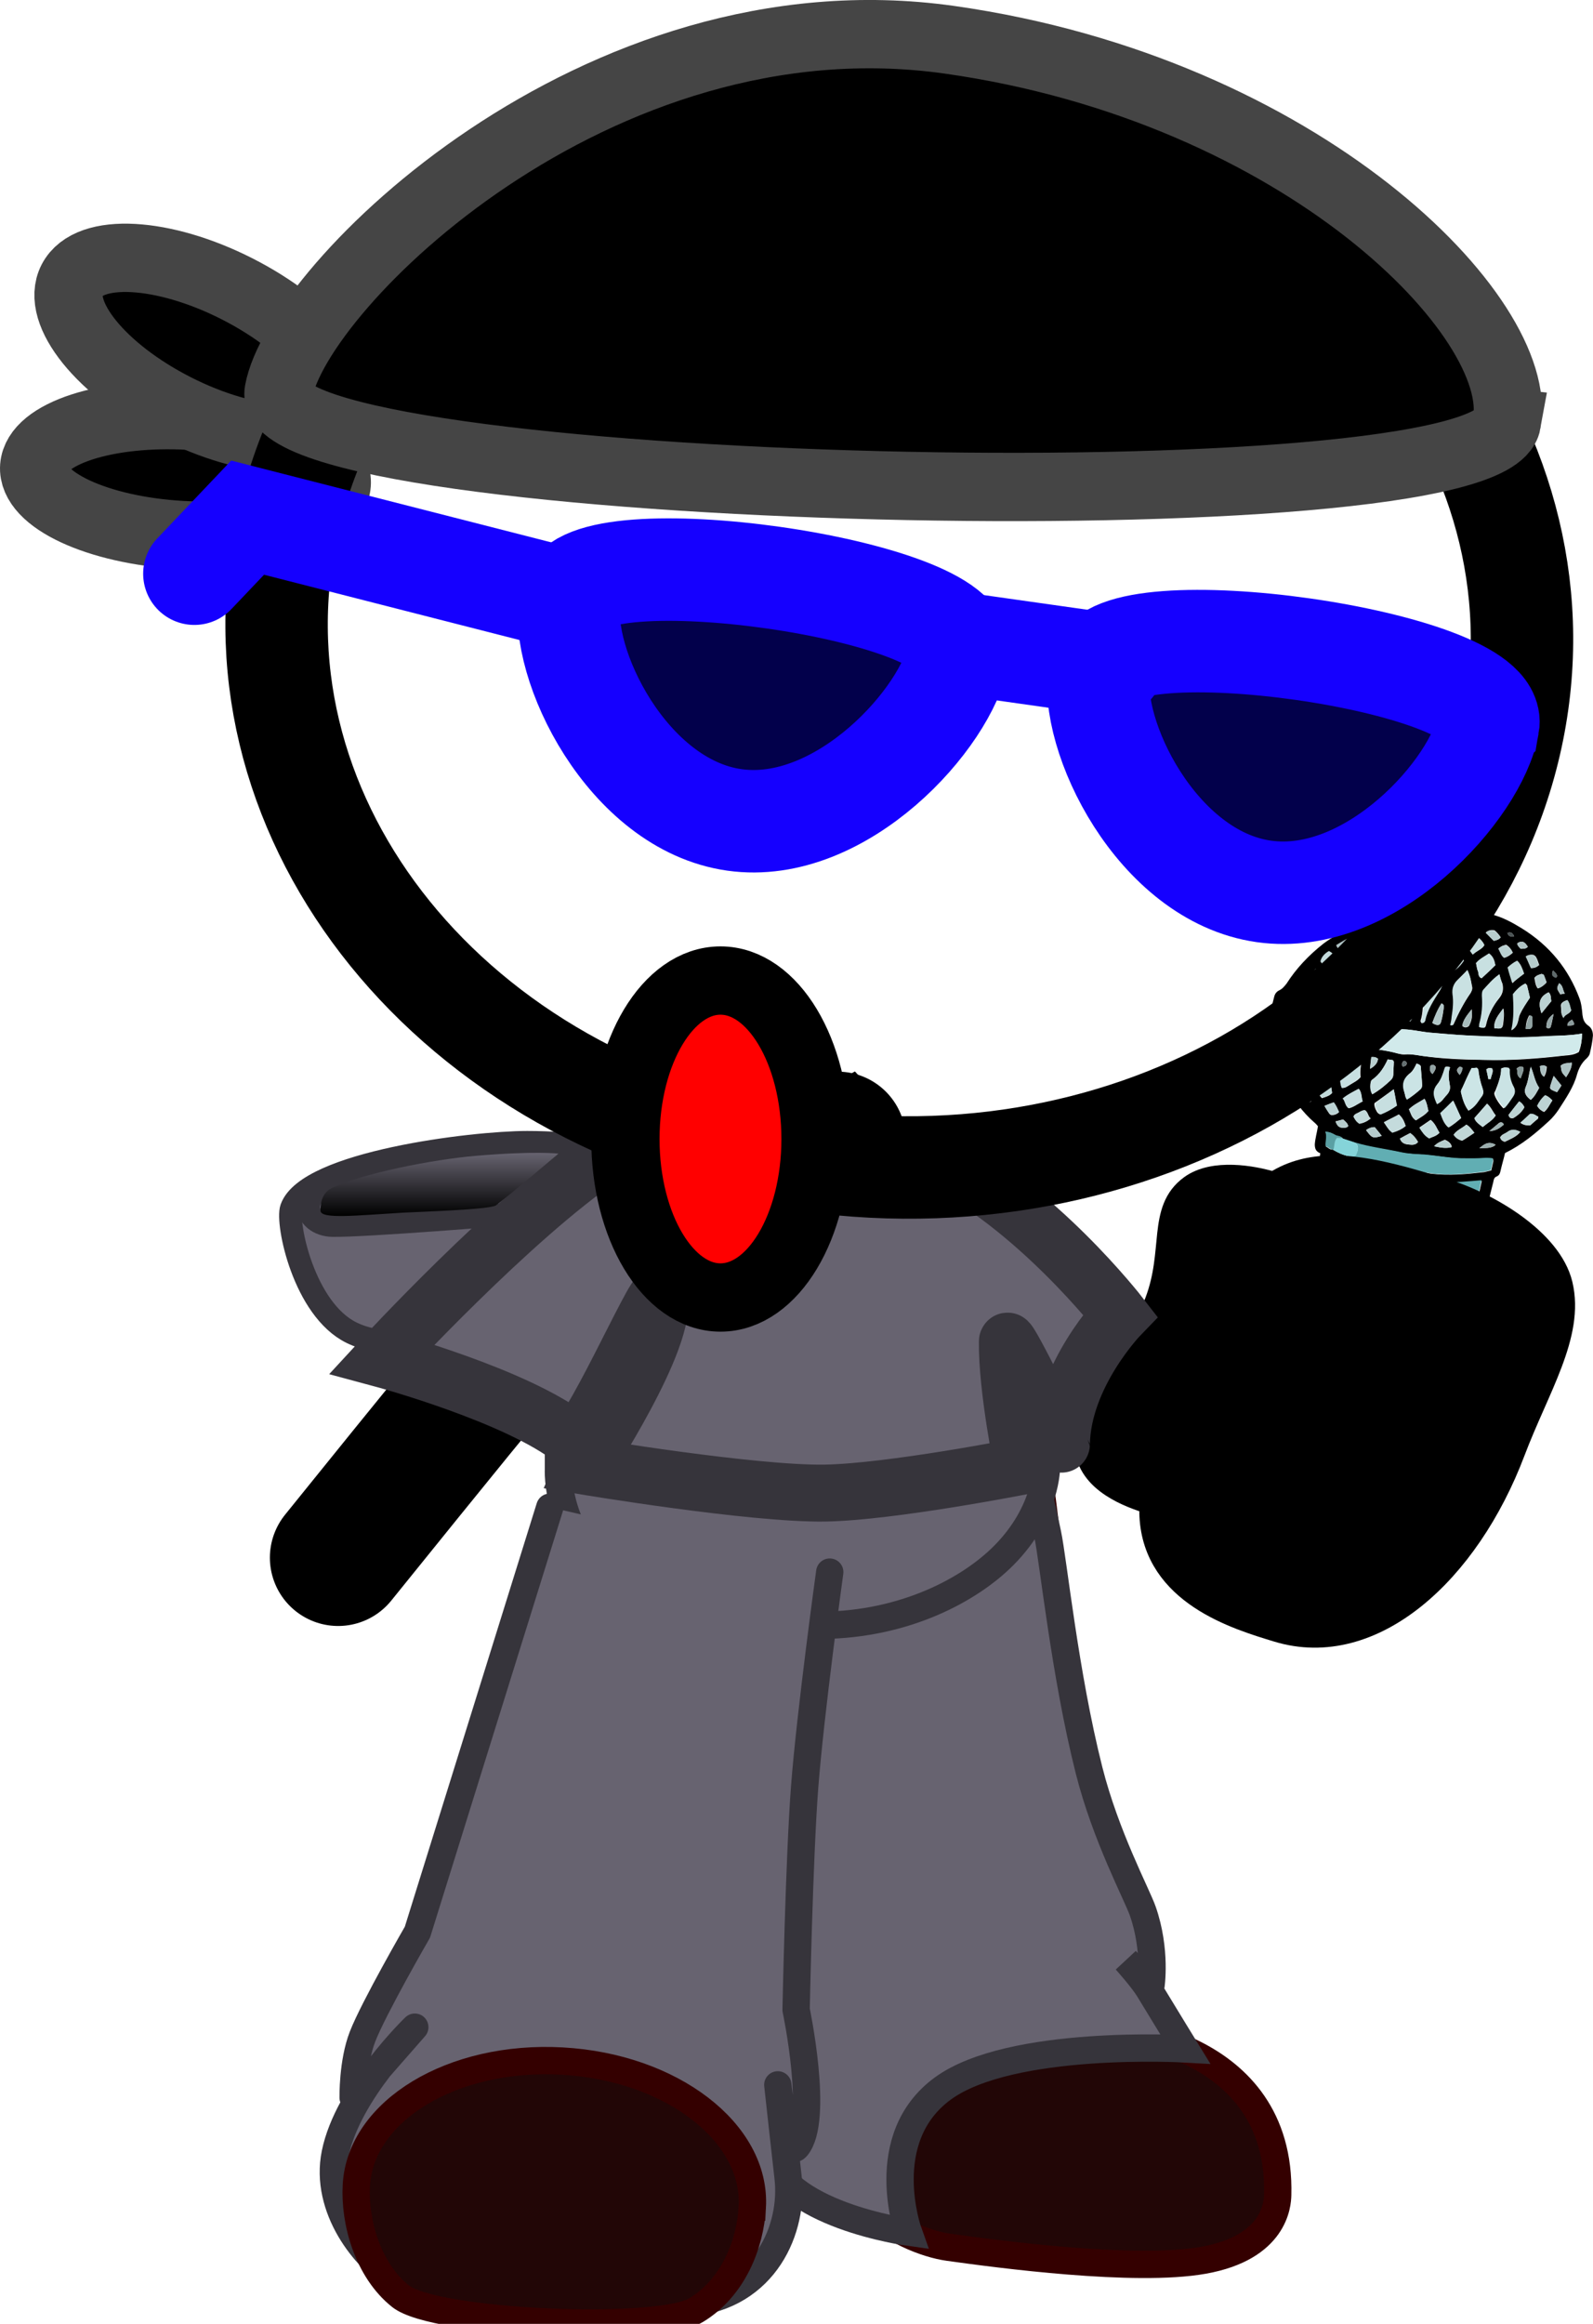 <svg version="1.1" xmlns="http://www.w3.org/2000/svg" xmlns:xlink="http://www.w3.org/1999/xlink" width="69.993" height="102.044" viewBox="0,0,69.993,102.044"><defs><linearGradient x1="145.358" y1="203.421" x2="145.358" y2="206.196" gradientUnits="userSpaceOnUse" id="color-1"><stop offset="0" stop-color="#676370"/><stop offset="1" stop-color="#000000"/></linearGradient></defs><g transform="translate(-126.047,-152.8)"><g data-paper-data="{&quot;isPaintingLayer&quot;:true}" stroke-miterlimit="10" stroke-dasharray="" stroke-dashoffset="0" style="mix-blend-mode: normal"><g fill="none" fill-rule="nonzero" stroke="none" stroke-width="1" stroke-linecap="butt" stroke-linejoin="miter" font-family="sans-serif" font-weight="normal" font-size="12" text-anchor="start"><g><g data-paper-data="{&quot;index&quot;:null}"/></g><g data-paper-data="{&quot;index&quot;:null}"/><g data-paper-data="{&quot;index&quot;:null}"/></g><g fill="none" fill-rule="nonzero" stroke="none" stroke-width="1" stroke-linecap="butt" stroke-linejoin="miter" font-family="sans-serif" font-weight="normal" font-size="12" text-anchor="start"><g><g/><g><g/></g><g/></g><g/></g><path d="" fill="#2b1900" fill-rule="nonzero" stroke="#150c00" stroke-width="3" stroke-linecap="butt" stroke-linejoin="miter"/><path d="M157.353,206.543c0,2.386 -3.312,4.32 -7.398,4.32c-2.177,0 -6.068,1.63 -8.46,0.458c-2.099,-1.027 -2.874,-4.823 -2.645,-5.466c0.711,-2.003 7.94,-2.893 10.363,-2.893c4.086,0 8.141,1.195 8.141,3.58z" fill="#676370" fill-rule="nonzero" stroke="#36343b" stroke-width="1" stroke-linecap="butt" stroke-linejoin="miter"/><path d="M162.849,202.857l-1.062,15.292" fill="none" fill-rule="nonzero" stroke="#000000" stroke-width="6" stroke-linecap="round" stroke-linejoin="miter"/><path d="M140.905,221.199c0,0 5.77,-7.153 6.512,-8.005c1.344,-1.542 15.591,-9.564 15.591,-9.564c0,0 6.191,6.749 8.327,8.708c2.016,1.849 7.262,2.734 7.262,2.734" fill="none" fill-rule="nonzero" stroke="#000000" stroke-width="6" stroke-linecap="round" stroke-linejoin="miter"/><g><g><g stroke-width="1.2"><path d="M171.617,216.897l3.147,25.047c0,0 7.603,0.398 7.422,7.241c-0.01,0.39 -0.118,2.306 -3.259,2.866c-3.008,0.537 -9.006,-0.265 -11.197,-0.57c-1.018,-0.142 -2.568,-0.759 -3.559,-1.816c-0.998,-1.065 -0.89,-2.613 -0.889,-3.484c0,-0.355 -2.239,-28.246 -2.239,-28.246" fill="#220606" fill-rule="evenodd" stroke="#340000" stroke-linecap="round" stroke-linejoin="round"/><path d="M160.856,223.585c0.185,-7.014 5.941,-7.135 8.939,-7.072c1.304,0.028 1.128,-1.847 2.282,3.639c0.254,1.208 0.754,6.168 1.822,10.39c0.731,2.891 2.103,5.443 2.359,6.177c0.606,1.733 0.356,3.312 0.356,3.312l-1.098,-1.148c0,0 0.723,0.8 1.013,1.277c0.903,1.487 1.593,2.609 1.593,2.609c0,0 -7.668,-0.443 -10.655,1.744c-2.987,2.188 -1.507,6.305 -1.507,6.305c0,0 -5.682,-0.782 -6.137,-3.588c-0.112,-0.692 0.769,-2.75 0.769,-2.75c0,0 -0.65,0.116 -0.671,-0.363c-0.011,-0.244 0.86,-3.866 1.053,-7.941c0.255,-5.364 -0.146,-11.581 -0.119,-12.592z" fill="#676370" fill-rule="nonzero" stroke="#36343b" stroke-linecap="butt" stroke-linejoin="miter"/></g><path d="M151.108,218.606c-0.011,-0.206 1.29,0.401 4.239,0.471c3.889,0.093 9.846,-0.322 11.521,-0.533c4.343,-0.549 5.078,-2.012 5.106,-1.466c0.104,2.02 -2.353,5.761 -7.321,5.966c-2.184,0.09 -6.65,0.766 -9.179,0.055c-3.226,-0.907 -4.307,-3.361 -4.366,-4.493z" fill="#004fd9" fill-rule="nonzero" stroke="#001026" stroke-width="1.2" stroke-linecap="butt" stroke-linejoin="miter"/><g fill-rule="nonzero" stroke-linecap="butt" stroke-linejoin="miter"><g fill="none" stroke="none" stroke-width="1" font-family="sans-serif" font-weight="normal" font-size="12" text-anchor="start"/><path d="M150.584,217.292c0,0 9.333,1.271 13.621,1.254c4.289,-0.018 7.822,-1.342 7.822,-1.342c0,0 0.034,1.977 -1.879,3.901c-1.48,1.489 -4.326,3.032 -8.003,3.065c-3.35,0.03 -7.088,-0.6 -8.938,-1.893c-2.804,-1.96 -2.623,-4.984 -2.623,-4.984z" fill="#676370" stroke="#36343b" stroke-width="1.2"/></g><g stroke-width="1.2"><path d="M160.894,222.303c0,0 -3.643,29.137 -4.307,29.233c-1.908,0.276 -12.361,-2.195 -12.361,-2.195l6.719,-29.295" data-paper-data="{&quot;index&quot;:null}" fill="#ffab19" fill-rule="evenodd" stroke="#001026" stroke-linecap="round" stroke-linejoin="round"/><path d="M162.504,221.833c0,0 -0.851,6.161 -1.102,9.428c-0.241,3.133 -0.376,9.79 -0.376,9.79c0,0 1.022,4.837 0.023,6.029c-0.463,0.552 -0.827,-2.731 -0.827,-2.731c0,0 0.407,3.701 0.447,4.027c0.28,2.276 -0.997,5.265 -4.341,5.549c-3.672,0.312 -9.759,0.664 -12.896,-1.137c-1.335,-0.766 -3.144,-3.022 -2.657,-5.424c0.549,-2.71 3.497,-5.548 3.497,-5.548l-2.709,3.094c0,0 -0.028,-1.545 0.412,-2.678c0.495,-1.273 2.413,-4.588 2.413,-4.588l5.816,-18.66" data-paper-data="{&quot;index&quot;:null}" fill="#676370" fill-rule="evenodd" stroke="#36343b" stroke-linecap="round" stroke-linejoin="round"/><path d="M159.102,249.719c-0.092,1.636 -0.843,3.537 -2.472,4.524c-1.636,0.991 -11.466,0.598 -12.985,-0.613c-1.443,-1.15 -2.031,-3.275 -1.941,-4.872c0.184,-3.278 4.229,-5.721 9.033,-5.455c4.805,0.265 8.55,3.138 8.365,6.416z" fill="#220606" fill-rule="nonzero" stroke="#340000" stroke-linecap="butt" stroke-linejoin="miter"/></g></g><g fill="none" fill-rule="nonzero" stroke="none" stroke-width="1" stroke-linecap="butt" stroke-linejoin="miter" font-family="sans-serif" font-weight="normal" font-size="12" text-anchor="start"/></g><g fill-rule="nonzero" stroke-linecap="butt" stroke-linejoin="miter"><g data-paper-data="{&quot;index&quot;:null}" stroke="none" stroke-width="1"><path d="M184.058,203.441c-0.209,-0.081 -0.24,-0.222 -0.242,-0.392c0.02,-0.269 0.099,-0.529 0.139,-0.795c-0.049,-0.058 -0.098,-0.116 -0.151,-0.158c-1.071,-0.937 -1.514,-2.089 -1.731,-3.327c-0.044,-0.261 -0.109,-0.525 -0.049,-0.789c0.011,-0.049 0.006,-0.118 -0.027,-0.157c-0.18,-0.213 -0.131,-0.427 -0.099,-0.66c0.025,-0.2 0.089,-0.395 0.134,-0.592c0.026,-0.115 0.092,-0.224 0.231,-0.289c0.139,-0.065 0.229,-0.188 0.315,-0.294c0.417,-0.653 0.963,-1.236 1.619,-1.752c0.375,-0.285 0.796,-0.496 1.236,-0.703c1.298,-0.609 2.701,-0.864 4.169,-0.854c0.66,0.011 1.322,0.107 1.968,0.27c0.49,0.122 0.914,0.354 1.314,0.599c1.273,0.78 2.09,1.833 2.554,3.073c0.092,0.234 0.116,0.493 0.14,0.751c0.023,0.173 0.07,0.333 0.248,0.461c0.162,0.108 0.208,0.268 0.211,0.438c-0.02,0.269 -0.079,0.532 -0.139,0.795c-0.019,0.082 -0.074,0.142 -0.129,0.202c-0.233,0.204 -0.349,0.442 -0.428,0.702c-0.147,0.556 -0.487,1.05 -0.806,1.547c-0.125,0.186 -0.27,0.368 -0.451,0.529c-0.575,0.528 -1.163,1.02 -1.909,1.387c-0.056,0.247 -0.136,0.507 -0.195,0.77c-0.022,0.099 -0.048,0.214 -0.184,0.262c-0.115,0.051 -0.117,0.153 -0.14,0.251c-0.169,0.655 -0.318,1.313 -0.487,1.967c-0.352,1.461 -0.707,2.938 -1.099,4.393c-0.384,1.422 -0.709,2.853 -1.053,4.28c-0.052,0.23 -0.141,0.438 -0.193,0.668c-0.253,1.118 -0.507,2.236 -0.781,3.352c-0.045,0.197 -0.049,0.4 -0.211,0.564c-0.055,0.06 -0.054,0.145 -0.072,0.227c-0.186,0.822 -0.397,1.658 -0.583,2.48c-0.007,0.033 -0.019,0.082 -0.026,0.115c-0.04,0.266 -0.21,0.377 -0.516,0.451c-1.028,0.241 -2.032,0.197 -3.014,-0.133c-0.249,-0.087 -0.491,-0.207 -0.706,-0.358c-0.162,-0.108 -0.212,-0.252 -0.195,-0.419c0.052,-0.502 0.083,-1.007 0.139,-1.526c0.042,-0.368 0.128,-0.746 0.109,-1.122c-0.042,-0.821 0.161,-1.624 0.18,-2.437c0.02,-0.456 -0.003,-0.901 0.038,-1.354c0.048,-0.486 0.052,-0.961 0.076,-1.433c0.05,-0.859 0.143,-1.729 0.173,-2.591c0.009,-1.137 0.099,-2.262 0.188,-3.387c0.026,-0.387 0.051,-0.774 0.077,-1.161c0.054,-0.604 0.112,-1.224 0.166,-1.827c0.034,-0.335 0.025,-0.659 0.06,-0.994c0.018,-0.354 0.089,-0.667 0.131,-1.034zM184.612,203.284c0.218,0.134 0.444,0.235 0.701,0.289c0.488,0.224 1.021,0.336 1.555,0.447c0.67,0.149 1.376,0.234 2.061,0.317c0.786,0.097 1.548,0.022 2.335,-0.068c0.088,-0.021 0.175,-0.042 0.307,-0.074c0.03,-0.132 0.06,-0.263 0.089,-0.395c0.007,-0.033 -0.005,-0.069 -0.014,-0.121c-0.14,-0.02 -0.284,-0.024 -0.432,-0.012c-0.252,0.014 -0.476,-0.001 -0.728,0.013c-0.624,0.011 -1.234,-0.129 -1.847,-0.167c-0.324,-0.03 -0.656,-0.028 -0.973,-0.091c-0.69,-0.151 -1.399,-0.221 -2.075,-0.438c-0.173,-0.059 -0.366,-0.121 -0.539,-0.18c-0.058,-0.11 -0.226,-0.101 -0.318,-0.148c-0.109,-0.067 -0.218,-0.134 -0.442,-0.149c0.092,0.234 -0.017,0.439 0.019,0.648c0.097,0.031 0.154,0.141 0.302,0.129zM185.287,203.96c-0.428,-0.215 -0.544,-0.249 -0.812,-0.254c-0.025,0.2 -0.046,0.384 -0.07,0.584c-0.026,0.115 0.035,0.209 0.145,0.276c0.073,0.045 0.173,0.059 0.246,0.104c0.275,0.159 0.604,0.258 0.929,0.288c0.122,0.103 0.282,0.126 0.442,0.149c0.898,0.148 1.773,0.309 2.69,0.375c0.408,0.025 0.821,0.035 1.216,0.024c0.316,-0.022 0.651,-0.041 0.937,-0.203c0.048,-0.214 0.097,-0.428 0.145,-0.641c-0.168,0.01 -0.316,0.022 -0.443,0.037c-0.591,0.05 -1.175,0.067 -1.744,0.018c-0.733,-0.056 -1.447,-0.194 -2.165,-0.315c-0.341,-0.05 -0.639,-0.195 -0.984,-0.228c-0.154,-0.141 -0.351,-0.187 -0.531,-0.213zM183.623,222.624c0.258,0.14 0.535,0.197 0.82,0.221c0.016,0.019 0.053,0.042 0.073,0.045c0.485,0.054 0.977,0.074 1.452,-0.009c0.279,-0.044 0.555,-0.072 0.796,-0.224c0.209,-0.921 0.417,-1.842 0.637,-2.812c-0.522,0.111 -1.022,0.123 -1.518,0.119c-0.436,0.004 -0.826,-0.103 -1.254,-0.132c-0.16,-0.023 -0.297,-0.06 -0.457,-0.084c-0.222,-0.117 -0.471,-0.205 -0.768,-0.265c-0.112,0.493 -0.056,0.977 -0.12,1.443c-0.048,0.486 -0.076,0.974 -0.12,1.443c0.154,0.141 0.307,0.198 0.46,0.254zM183.872,219.246c0.122,0.103 0.278,0.142 0.439,0.166c0.145,0.089 0.33,0.099 0.506,0.142c0.558,0.098 1.134,0.114 1.697,0.094c0.336,-0.019 0.679,-0.071 0.997,-0.195c0.015,-0.066 0.05,-0.129 0.065,-0.194c0.183,-0.806 0.362,-1.595 0.564,-2.398c0.214,-0.852 0.424,-1.688 0.638,-2.54c0.303,-1.247 0.623,-2.474 0.926,-3.721c0.357,-1.392 0.65,-2.776 1.047,-4.162c0.072,-0.227 0.108,-0.477 0.164,-0.724c-0.235,0.034 -0.458,0.103 -0.686,0.104c-0.735,0.046 -1.468,-0.01 -2.193,-0.098c-0.641,-0.093 -1.279,-0.203 -1.917,-0.313c-0.253,-0.071 -0.49,-0.122 -0.743,-0.193c-0.138,-0.122 -0.326,-0.115 -0.479,-0.172c-0.173,-0.059 -0.318,-0.148 -0.523,-0.161c-0.077,0.159 -0.067,0.296 -0.073,0.414c0.001,1.002 -0.163,1.998 -0.223,2.991c-0.041,0.639 -0.083,1.279 -0.104,1.921c-0.05,0.859 -0.076,1.705 -0.122,2.547c-0.033,0.692 -0.065,1.383 -0.118,2.072c-0.044,0.741 -0.104,1.463 -0.168,2.201c-0.049,0.672 -0.101,1.361 -0.134,2.053c0.177,0.043 0.275,0.159 0.439,0.166zM195.562,198.185c-0.475,0.084 -0.91,0.088 -1.35,0.109c-0.46,0.018 -0.903,0.055 -1.359,0.057c-0.436,0.004 -0.884,-0.027 -1.317,-0.039c-0.452,-0.015 -0.904,-0.03 -1.373,-0.064c-0.428,-0.028 -0.873,-0.076 -1.302,-0.105c-0.445,-0.048 -0.875,-0.161 -1.334,-0.143c-0.399,-0.16 -0.855,-0.158 -1.272,-0.236c-0.434,-0.097 -0.895,-0.164 -1.328,-0.261c-0.413,-0.094 -0.843,-0.208 -1.253,-0.318c-0.43,-0.114 -0.825,-0.29 -1.266,-0.354c-0.13,0.389 -0.156,0.504 -0.062,0.823c0.222,0.117 0.444,0.235 0.713,0.325c0.33,0.099 0.659,0.198 1.005,0.316c0.655,0.214 1.295,0.409 1.996,0.511c0.481,0.07 0.966,0.124 1.432,0.259c0.097,0.031 0.217,0.049 0.344,0.033c0.252,-0.014 0.509,0.04 0.749,0.075c0.882,0.128 1.786,0.158 2.674,0.169c1.172,0.035 2.331,-0.051 3.501,-0.187c0.232,-0.017 0.463,-0.034 0.657,-0.159c0.096,-0.241 0.132,-0.49 0.143,-0.812zM187.907,195.049c-0.209,0.19 -0.337,0.393 -0.486,0.592c-0.141,0.166 -0.206,0.361 -0.171,0.57c0.035,0.396 0.005,0.799 -0.104,1.191c-0.007,0.033 0.001,0.085 -0.002,0.102c0.089,0.064 0.169,0.076 0.281,0.041c0.024,-0.014 0.051,-0.043 0.055,-0.06c0.168,-0.468 0.377,-0.93 0.625,-1.387c0.035,-0.063 0.077,-0.159 0.052,-0.23c-0.021,-0.275 -0.041,-0.55 -0.249,-0.818zM186.141,197.357c0.161,-0.435 0.358,-0.848 0.571,-1.242c0.07,-0.126 0.076,-0.244 0.046,-0.384c-0.056,-0.212 -0.159,-0.397 -0.258,-0.598c-0.025,-0.072 -0.047,-0.16 -0.174,-0.144c-0.164,0.265 -0.344,0.511 -0.467,0.781c0.184,0.74 0.184,0.74 0.025,1.533c0.049,0.058 0.125,0.086 0.257,0.054zM190.704,199.703c-0.147,0.284 -0.275,0.572 -0.402,0.859c-0.035,0.063 -0.07,0.126 -0.065,0.194c0.081,0.284 0.141,0.564 0.333,0.813c0.285,-0.162 0.401,-0.4 0.574,-0.613c0.086,-0.106 0.089,-0.208 0.054,-0.332c-0.101,-0.286 -0.161,-0.567 -0.198,-0.861c0.004,-0.016 -0.033,-0.039 -0.065,-0.077c-0.064,0.008 -0.148,0.012 -0.232,0.017zM191.927,195.584c-0.32,0.225 -0.496,0.454 -0.693,0.681c-0.062,0.093 -0.061,0.178 -0.06,0.263c0.031,0.412 0.001,0.816 -0.112,1.224c-0.011,0.049 -0.002,0.102 -0.013,0.151c0.217,0.049 0.261,0.038 0.29,-0.094c0.097,-0.428 0.29,-0.824 0.577,-1.173c0.172,-0.213 0.197,-0.413 0.145,-0.641c-0.054,-0.127 -0.092,-0.234 -0.135,-0.41zM188.503,197.718c0.1,0.015 0.135,-0.048 0.15,-0.114c0.104,-0.46 0.365,-0.881 0.626,-1.302c0.202,-0.344 0.208,-0.734 -0.011,-1.14c-0.174,0.128 -0.231,0.289 -0.365,0.423c-0.271,0.283 -0.342,0.596 -0.337,0.936c-0.002,0.373 0.016,0.75 -0.106,1.106c0.009,0.052 0.025,0.072 0.042,0.091zM190.52,195.396c-0.165,0.18 -0.295,0.297 -0.405,0.417c-0.189,0.193 -0.254,0.388 -0.226,0.63c0.049,0.33 0.015,0.665 -0.039,0.996c-0.006,0.118 -0.036,0.25 -0.062,0.365c0.097,0.031 0.128,-0.015 0.135,-0.048c0.208,-0.462 0.437,-0.922 0.742,-1.353c0.039,-0.079 0.074,-0.142 0.072,-0.227c-0.048,-0.245 -0.076,-0.487 -0.217,-0.779zM192.004,199.723c0.009,0.324 -0.118,0.611 -0.225,0.902c-0.019,0.082 -0.094,0.139 -0.072,0.227c0.03,0.14 0.211,0.438 0.398,0.619c0.178,-0.144 0.262,-0.336 0.384,-0.505c0.094,-0.139 0.103,-0.274 0.033,-0.42c-0.108,-0.254 -0.176,-0.501 -0.177,-0.773c0.004,-0.016 -0.029,-0.055 -0.045,-0.075c-0.076,-0.028 -0.157,-0.04 -0.296,0.025zM184.902,199.81c0.068,0.248 -0.015,0.524 0.117,0.764c0.144,0.004 0.223,-0.069 0.318,-0.124c0.17,-0.111 0.353,-0.186 0.494,-0.353c-0.053,-0.314 0.061,-0.637 0.032,-0.964c-0.089,-0.064 -0.189,-0.079 -0.297,-0.06c-0.184,0.262 -0.404,0.502 -0.664,0.736zM188.285,199.504c-0.077,0.159 -0.155,0.317 -0.281,0.418c-0.304,0.245 -0.347,0.527 -0.25,0.83c0.038,0.107 0.015,0.206 0.113,0.322c0.238,-0.135 0.419,-0.296 0.6,-0.456c0.051,-0.043 0.066,-0.109 0.065,-0.194c-0.024,-0.258 -0.032,-0.497 -0.056,-0.756c0.011,-0.049 -0.014,-0.121 -0.191,-0.164zM187.022,199.32c-0.162,0.35 -0.357,0.661 -0.677,0.887c-0.071,0.041 -0.066,0.109 -0.081,0.175c-0.013,0.151 -0.007,0.305 0.08,0.47c0.333,-0.189 0.565,-0.393 0.802,-0.614c0.079,-0.073 0.117,-0.153 0.12,-0.254c0.001,-0.187 0.022,-0.371 0.023,-0.557c0.004,-0.016 -0.029,-0.055 -0.045,-0.075c-0.06,-0.009 -0.12,-0.018 -0.22,-0.032zM193.268,196.611c-0.043,-0.176 -0.082,-0.369 -0.125,-0.545c-0.016,-0.019 -0.033,-0.039 -0.065,-0.077c-0.254,0.116 -0.419,0.296 -0.54,0.465c0.025,0.53 0.057,1.028 -0.07,1.587c0.34,-0.222 0.26,-0.506 0.368,-0.711c0.12,-0.254 0.276,-0.486 0.432,-0.718zM187.716,194.614c-0.156,-0.227 -0.271,-0.447 -0.526,-0.603c-0.106,0.103 -0.225,0.171 -0.308,0.261c-0.082,0.09 -0.185,0.177 -0.211,0.292c0.027,0.157 0.145,0.276 0.219,0.406c0.074,0.13 0.104,0.27 0.246,0.376c0.2,-0.243 0.376,-0.472 0.58,-0.731zM184.851,197.203c0.192,-0.482 0.345,-0.884 0.499,-1.286c0.007,-0.033 0.039,-0.079 0.006,-0.118c-0.099,-0.201 -0.151,-0.43 -0.386,-0.583c-0.132,0.219 -0.261,0.421 -0.37,0.626c0.175,0.416 0.222,0.848 0.25,1.361zM189.186,201.283c0.207,-0.089 0.284,-0.247 0.394,-0.367c0.134,-0.133 0.207,-0.276 0.168,-0.468c-0.044,-0.261 -0.089,-0.523 0.011,-0.78c-0.133,-0.053 -0.217,-0.049 -0.239,0.05c-0.076,0.244 -0.156,0.504 -0.324,0.7c-0.231,0.289 -0.127,0.559 -0.01,0.865zM187.283,200.632c-0.324,0.242 -0.593,0.423 -0.842,0.608c-0.026,0.115 0.019,0.19 0.044,0.261c0.045,0.075 0.063,0.179 0.196,0.232c0.25,-0.099 0.488,-0.235 0.709,-0.389c-0.012,-0.223 -0.047,-0.432 -0.108,-0.712zM190.248,201.896c-0.124,-0.273 -0.236,-0.51 -0.345,-0.764c-0.189,0.193 -0.374,0.37 -0.559,0.547c0.092,0.234 0.147,0.446 0.354,0.629c0.214,-0.122 0.371,-0.269 0.549,-0.413zM188.797,194.228c-0.263,0.064 -0.372,0.269 -0.529,0.416c-0.051,0.043 -0.05,0.129 -0.021,0.184c0.083,0.182 0.15,0.345 0.236,0.51c-0.004,0.016 0.036,0.022 0.076,0.028c0.193,-0.21 0.369,-0.439 0.561,-0.649c-0.063,-0.179 -0.193,-0.334 -0.324,-0.489zM191.749,195.184c-0.039,-0.193 -0.082,-0.369 -0.276,-0.516c-0.194,0.125 -0.428,0.243 -0.573,0.426c0.034,0.124 0.028,0.242 0.086,0.352c0.038,0.107 -0.012,0.236 0.157,0.312c0.209,-0.19 0.418,-0.381 0.606,-0.574zM190.828,201.896c0.047,0.16 0.208,0.268 0.366,0.393c0.205,-0.174 0.439,-0.293 0.572,-0.511c-0.131,-0.155 -0.19,-0.35 -0.38,-0.514c-0.193,0.21 -0.365,0.422 -0.557,0.632zM193.306,199.64c-0.087,0.293 -0.098,0.614 -0.225,0.902c-0.096,0.241 0.015,0.393 0.225,0.559c0.181,-0.16 0.262,-0.336 0.367,-0.524c-0.201,-0.301 -0.23,-0.628 -0.367,-0.937zM183.781,196.81c0.084,-0.005 0.095,-0.054 0.106,-0.103c0.069,-0.211 0.121,-0.441 0.209,-0.649c0.151,-0.301 -0.012,-0.494 -0.232,-0.713c-0.066,0.109 -0.125,0.186 -0.164,0.265c-0.105,0.189 -0.166,0.367 -0.027,0.574c0.074,0.13 0.081,0.284 0.091,0.421c-0.035,0.063 -0.094,0.139 0.015,0.206zM183.891,200.07c0.115,-0.051 0.19,-0.108 0.262,-0.149c0.23,-0.102 0.324,-0.242 0.329,-0.445c-0.003,-0.17 0.058,-0.348 0.075,-0.516c0.011,-0.049 0.042,-0.096 -0.094,-0.133c-0.152,0.216 -0.345,0.425 -0.574,0.613c-0.051,0.043 -0.07,0.126 -0.085,0.191c0.01,0.137 0.024,0.258 0.087,0.437zM188.807,201.584c-0.043,-0.176 -0.062,-0.366 -0.169,-0.534c-0.241,0.152 -0.496,0.268 -0.684,0.461c0.083,0.182 0.106,0.355 0.304,0.486c0.194,-0.125 0.404,-0.23 0.549,-0.413zM189.834,195.5c0.241,-0.152 0.406,-0.332 0.531,-0.517c-0.083,-0.182 -0.15,-0.345 -0.297,-0.519c-0.183,0.075 -0.313,0.192 -0.427,0.329c0.072,0.231 0.124,0.46 0.192,0.707zM186.851,202.081c0.094,0.133 0.136,0.224 0.221,0.304c0.049,0.058 0.102,0.1 0.154,0.141c0.219,-0.053 0.426,-0.142 0.583,-0.289c-0.063,-0.179 -0.126,-0.358 -0.3,-0.502c-0.214,0.122 -0.42,0.211 -0.658,0.346zM183.59,198.565c-0.265,0.165 -0.455,0.273 -0.673,0.412c-0.035,0.063 -0.041,0.181 -0.003,0.288c0.018,0.104 -0.048,0.214 0.053,0.314c0.192,-0.023 0.331,-0.088 0.457,-0.188c0.04,-0.266 0.096,-0.513 0.166,-0.825zM187.518,193.752c0.082,0.097 0.163,0.194 0.245,0.29c0.082,0.097 0.167,0.177 0.248,0.274c0.181,-0.16 0.351,-0.272 0.433,-0.447c-0.038,-0.107 -0.151,-0.158 -0.24,-0.222c-0.089,-0.064 -0.167,-0.177 -0.311,-0.181c-0.146,0.098 -0.285,0.162 -0.375,0.285zM189.295,202.539c-0.123,-0.188 -0.179,-0.4 -0.389,-0.566c-0.17,0.111 -0.32,0.225 -0.49,0.336c0.123,0.188 0.21,0.353 0.432,0.471c0.159,-0.062 0.31,-0.091 0.448,-0.241zM185.612,195.31c0.187,-0.278 0.347,-0.527 0.507,-0.775c-0.058,-0.11 -0.096,-0.218 -0.228,-0.271c-0.262,0.149 -0.414,0.364 -0.586,0.577c0.058,0.11 0.116,0.221 0.197,0.318c0.005,0.069 0.041,0.091 0.11,0.152zM185.92,201.164c-0.079,-0.198 -0.035,-0.396 -0.165,-0.551c-0.258,0.132 -0.492,0.251 -0.697,0.425c0.114,0.136 0.077,0.3 0.255,0.428c0.219,-0.053 0.373,-0.184 0.607,-0.302zM192.722,195.003c-0.163,0.078 -0.309,0.176 -0.419,0.296c0.076,0.215 0.131,0.427 0.199,0.674c0.161,-0.163 0.311,-0.277 0.509,-0.418c-0.076,-0.215 -0.135,-0.41 -0.289,-0.552zM183.909,200.447c0.032,0.225 0.051,0.415 0.221,0.576c0.179,-0.059 0.334,-0.104 0.444,-0.224c-0.035,-0.209 -0.051,-0.415 -0.099,-0.66c-0.207,0.089 -0.393,0.181 -0.567,0.308zM190.757,194.717c0.185,-0.177 0.428,-0.243 0.509,-0.419c-0.083,-0.182 -0.221,-0.304 -0.383,-0.412c-0.186,0.092 -0.369,0.167 -0.47,0.339c0.11,0.152 0.201,0.301 0.344,0.492zM190.827,202.541c-0.114,-0.136 -0.188,-0.265 -0.354,-0.357c-0.181,0.16 -0.428,0.243 -0.557,0.446c0.094,0.133 0.2,0.216 0.376,0.259c0.19,-0.108 0.364,-0.236 0.534,-0.347zM184.757,194.879c-0.09,-0.149 -0.176,-0.229 -0.305,-0.299c-0.17,0.111 -0.328,0.258 -0.372,0.455c0.098,0.116 0.196,0.232 0.29,0.365c0.201,-0.158 0.266,-0.352 0.387,-0.521zM194.255,201.12c-0.102,-0.1 -0.187,-0.18 -0.303,-0.214c-0.158,0.147 -0.275,0.3 -0.356,0.475c0.078,0.113 0.163,0.194 0.296,0.247c0.178,-0.144 0.242,-0.338 0.364,-0.508zM187.559,202.796c0.076,0.215 0.232,0.255 0.416,0.264c0.14,0.02 0.288,0.008 0.378,-0.115c-0.09,-0.149 -0.185,-0.282 -0.346,-0.39c-0.163,0.078 -0.305,0.159 -0.448,0.241zM194.207,196.765c-0.027,-0.157 0.003,-0.288 -0.118,-0.391c-0.464,0.221 -0.435,0.548 -0.313,0.923c0.145,-0.183 0.286,-0.349 0.431,-0.532zM185.781,202.146c0.195,-0.039 0.334,-0.104 0.488,-0.235c-0.122,-0.103 -0.104,-0.27 -0.25,-0.359c-0.124,-0.001 -0.179,0.059 -0.27,0.097c-0.095,0.054 -0.203,0.072 -0.229,0.188c0.058,0.11 0.116,0.221 0.261,0.31zM188.979,197.719c0.198,0.131 0.326,0.115 0.379,-0.03c0.069,-0.211 0.097,-0.428 0.122,-0.628c0.015,-0.066 0.013,-0.151 -0.099,-0.201c-0.167,0.281 -0.295,0.569 -0.402,0.859zM191.962,202.74c0.018,0.104 0.087,0.166 0.203,0.2c0.234,-0.119 0.504,-0.215 0.677,-0.428c-0.218,-0.134 -0.406,-0.127 -0.584,0.017c-0.095,0.054 -0.227,0.086 -0.296,0.212zM191.702,197.946c0.281,0.041 0.348,0.017 0.382,-0.131c0.032,-0.233 0.068,-0.483 0.02,-0.728c-0.227,0.273 -0.431,0.532 -0.402,0.859zM194.313,200.042c-0.05,0.129 -0.076,0.244 -0.122,0.356c-0.072,0.227 -0.072,0.227 0.27,0.362c0.066,-0.109 0.156,-0.232 0.191,-0.295c-0.131,-0.155 -0.225,-0.288 -0.339,-0.423zM190.142,193.319c-0.139,0.065 -0.327,0.071 -0.368,0.252c0.102,0.1 0.227,0.186 0.345,0.305c0.163,-0.078 0.342,-0.137 0.432,-0.26c-0.122,-0.103 -0.22,-0.219 -0.409,-0.297zM192.795,201.163c-0.149,0.199 -0.317,0.395 -0.466,0.595c0.021,0.088 0.067,0.163 0.194,0.147c0.214,-0.122 0.395,-0.282 0.504,-0.487c-0.058,-0.11 -0.123,-0.188 -0.232,-0.255zM193.315,195.31c0.144,0.004 0.259,-0.047 0.362,-0.134c-0.025,-0.072 -0.05,-0.143 -0.076,-0.215c-0.041,-0.091 -0.063,-0.179 -0.176,-0.229c-0.12,-0.018 -0.228,0.001 -0.327,0.071c0.067,0.163 0.15,0.345 0.216,0.507zM189.44,194.406c0.163,-0.078 0.269,-0.182 0.359,-0.304c-0.138,-0.122 -0.256,-0.241 -0.378,-0.344c-0.172,0.026 -0.274,0.113 -0.317,0.209c0.11,0.152 0.221,0.304 0.335,0.44zM194.001,195.936c-0.038,-0.107 -0.076,-0.215 -0.133,-0.325c-0.016,-0.019 -0.056,-0.025 -0.093,-0.047c-0.091,0.038 -0.219,0.053 -0.309,0.176c0.03,0.14 0.033,0.311 0.144,0.463c0.179,-0.059 0.282,-0.146 0.392,-0.266zM194.743,197.505c0.061,-0.178 0.289,-0.179 0.326,-0.343c-0.05,-0.143 -0.037,-0.294 -0.167,-0.449c-0.159,0.062 -0.298,0.127 -0.271,0.283c0.027,0.157 -0.027,0.302 0.112,0.509zM193.281,202.219c0.106,-0.103 0.233,-0.204 0.335,-0.291c0.024,-0.014 0.011,-0.049 0.019,-0.082c-0.093,-0.047 -0.174,-0.144 -0.366,-0.121c-0.13,0.117 -0.264,0.25 -0.418,0.381c0.125,0.086 0.242,0.12 0.43,0.114zM189.033,193.463c-0.098,-0.116 -0.192,-0.249 -0.274,-0.346c-0.192,0.023 -0.331,0.088 -0.449,0.155c-0.006,0.118 0.131,0.155 0.2,0.216c0.069,0.061 0.134,0.138 0.278,0.142c0.088,-0.021 0.179,-0.059 0.245,-0.168zM184.24,201.361c0.074,0.13 0.136,0.224 0.197,0.318c0.013,0.036 0.069,0.061 0.085,0.08c0.14,0.02 0.255,-0.031 0.358,-0.118c-0.07,-0.146 -0.121,-0.289 -0.235,-0.425c-0.131,0.032 -0.247,0.083 -0.406,0.145zM194.858,200.104c0.129,-0.202 0.257,-0.404 0.249,-0.643c-0.192,0.023 -0.356,0.016 -0.486,0.133c0.037,0.294 0.037,0.294 0.236,0.51zM186.069,202.426c0.27,0.362 0.29,0.365 0.688,0.253c-0.094,-0.133 -0.212,-0.252 -0.306,-0.384c-0.144,-0.004 -0.259,0.047 -0.382,0.131zM192.516,194.633c-0.07,-0.146 -0.148,-0.259 -0.294,-0.349c-0.044,0.011 -0.111,0.035 -0.179,0.059c-0.048,0.027 -0.099,0.071 -0.146,0.098c0.07,0.146 0.117,0.306 0.259,0.411c0.131,-0.032 0.254,-0.116 0.36,-0.219zM183.212,200.413c0.068,-0.024 0.159,-0.062 0.19,-0.108c0.101,-0.172 0.098,-0.342 -0.001,-0.544c-0.135,0.048 -0.303,0.058 -0.386,0.148c0.043,0.176 0.022,0.36 0.196,0.504zM185.602,193.983c-0.016,-0.019 -0.033,-0.039 -0.065,-0.077c-0.29,0.094 -0.532,0.245 -0.773,0.397c0.034,0.124 0.103,0.185 0.26,0.225c0.185,-0.177 0.39,-0.351 0.579,-0.544zM190.709,197.122c-0.176,0.229 -0.369,0.439 -0.412,0.721c-0.004,0.016 0.069,0.061 0.109,0.067c0.1,0.015 0.195,-0.04 0.214,-0.122c0.109,-0.205 0.117,-0.425 0.089,-0.667zM191.985,193.961c-0.078,-0.113 -0.156,-0.227 -0.281,-0.313c-0.14,-0.02 -0.248,-0.002 -0.374,0.098c0.118,0.119 0.232,0.255 0.354,0.357c0.128,-0.015 0.219,-0.053 0.302,-0.143zM189.057,203.133c0.277,0.057 0.514,0.109 0.78,0.029c-0.027,-0.157 -0.152,-0.243 -0.301,-0.316c-0.183,0.075 -0.342,0.137 -0.479,0.287zM182.425,198.77c0.203,-0.072 0.227,-0.086 0.238,-0.135c0.057,-0.162 -0.009,-0.324 -0.08,-0.47c-0.029,-0.055 -0.125,-0.086 -0.208,0.004c0.087,0.166 -0.042,0.368 0.05,0.602zM186.377,194.215c0.205,-0.174 0.427,-0.329 0.51,-0.605c-0.307,0.074 -0.492,0.251 -0.669,0.395c0.001,0.085 0.054,0.127 0.159,0.21zM185.058,201.956c-0.111,0.035 -0.219,0.053 -0.331,0.088c0.067,0.163 0.161,0.295 0.393,0.278c0.064,-0.008 0.128,-0.015 0.163,-0.078c-0.018,-0.104 -0.103,-0.185 -0.225,-0.288zM193.083,197.977c0.18,0.026 0.268,0.005 0.278,-0.129c0.006,-0.118 0.012,-0.236 -0.002,-0.357c-0.009,-0.052 -0.038,-0.107 -0.122,-0.103c-0.105,0.189 -0.146,0.369 -0.154,0.589zM185.54,196.539c-0.129,0.202 -0.217,0.41 -0.206,0.633c-0.004,0.016 0.069,0.061 0.089,0.064c0.04,0.006 0.091,-0.038 0.099,-0.071c0.028,-0.217 0.113,-0.408 0.018,-0.626zM184.451,196.958c-0.023,-0.173 0.018,-0.354 -0.061,-0.553c-0.149,0.199 -0.23,0.374 -0.192,0.482c0.018,0.104 0.098,0.116 0.253,0.071zM191.046,203.218c0.252,-0.014 0.532,0.027 0.717,-0.15c-0.331,-0.184 -0.516,-0.007 -0.717,0.15zM191.443,200.185c0.04,0.006 0.064,-0.008 0.104,-0.002c0.017,-0.167 0.131,-0.304 0.064,-0.466c-0.117,-0.034 -0.18,-0.026 -0.259,0.047c0.034,0.124 0.064,0.264 0.091,0.421zM188.071,196.976c-0.112,0.221 -0.193,0.397 -0.218,0.597c-0.007,0.033 0.025,0.072 0.085,0.08c0.02,0.003 0.064,-0.008 0.088,-0.021c0.129,-0.202 0.173,-0.399 0.045,-0.656zM183.508,200.66c-0.128,0.015 -0.195,0.04 -0.166,0.095c0.034,0.124 0.088,0.251 0.142,0.377c0.045,0.075 0.105,0.083 0.18,0.026c-0.019,-0.19 -0.046,-0.346 -0.156,-0.498zM191,193.461c0.091,-0.038 0.179,-0.059 0.27,-0.097c0.024,-0.014 0.031,-0.046 0.062,-0.093c-0.241,-0.035 -0.45,-0.116 -0.725,-0.089c0.118,0.119 0.203,0.199 0.393,0.278zM186.3,199.215c-0.017,0.167 -0.031,0.318 -0.055,0.519c0.238,-0.135 0.331,-0.275 0.349,-0.442c-0.089,-0.064 -0.145,-0.089 -0.293,-0.077zM192.688,199.72c0.054,0.127 -0.027,0.302 0.171,0.433c0.15,-0.386 0.168,-0.468 0.075,-0.516c-0.1,-0.015 -0.168,0.01 -0.247,0.083zM186.861,196.833c-0.296,0.212 -0.341,0.409 -0.317,0.667c0.325,-0.156 0.217,-0.41 0.317,-0.667zM194.308,197.323c-0.273,0.198 -0.314,0.379 -0.318,0.582c-0.004,0.016 0.033,0.039 0.073,0.045c0.06,0.009 0.108,-0.018 0.115,-0.051c0.057,-0.162 0.075,-0.329 0.13,-0.576zM193.706,199.614c0.027,0.157 0.009,0.324 0.184,0.468c0.097,-0.156 0.111,-0.307 0.121,-0.441c-0.109,-0.067 -0.193,-0.062 -0.304,-0.027zM194.801,196.427c-0.107,-0.168 -0.066,-0.349 -0.251,-0.444c-0.112,0.221 -0.112,0.221 0.056,0.484c0.044,-0.011 0.088,-0.021 0.195,-0.04zM191.485,202.467c0.292,-0.008 0.466,-0.136 0.623,-0.283c-0.038,-0.107 -0.118,-0.119 -0.189,-0.079c-0.13,0.117 -0.28,0.231 -0.434,0.362zM192.865,194.463c0.124,0.001 0.228,-0.001 0.31,-0.091c-0.062,-0.094 -0.123,-0.188 -0.24,-0.222c-0.104,0.002 -0.172,0.026 -0.227,0.086c0.021,0.088 0.07,0.146 0.156,0.227zM188.988,199.963c0.09,-0.123 0.152,-0.216 0.135,-0.32c-0.013,-0.036 -0.049,-0.058 -0.085,-0.08c-0.06,-0.009 -0.148,0.012 -0.139,0.065c-0.022,0.099 -0.048,0.214 0.09,0.336zM189.682,193.065c-0.169,-0.076 -0.348,-0.017 -0.516,-0.007c0.192,0.249 0.232,0.255 0.516,0.007zM183.332,196.778c0.136,-0.235 0.136,-0.235 -0.022,-0.36c-0.062,0.093 -0.129,0.202 0.022,0.36zM190.312,199.697c-0.069,-0.061 -0.129,-0.07 -0.157,-0.04c-0.13,0.117 -0.121,0.169 0.026,0.343c0.086,-0.106 0.109,-0.205 0.131,-0.304zM195.12,197.577c-0.119,0.068 -0.218,0.138 -0.204,0.259c0.332,-0.003 0.359,-0.033 0.204,-0.259zM183.042,196.141c-0.146,0.098 -0.196,0.226 -0.242,0.338c-0.015,0.066 0.034,0.124 0.169,0.076c0.046,-0.112 0.096,-0.241 0.073,-0.414zM194.284,195.417c-0.077,0.159 -0.036,0.25 0.117,0.306c0,0 0.044,-0.011 0.048,-0.027c0.042,-0.096 -0.063,-0.179 -0.165,-0.279zM187.675,199.636c0.128,-0.015 0.183,-0.075 0.178,-0.144c0.007,-0.033 -0.025,-0.072 -0.062,-0.094c-0.036,-0.022 -0.104,0.002 -0.111,0.035c-0.031,0.046 -0.046,0.112 -0.005,0.203zM192.277,193.766c0.054,0.127 0.123,0.188 0.298,0.145c-0.07,-0.146 -0.143,-0.191 -0.298,-0.145z" fill="#000000"/><path d="M186.122,205.389c0.638,0.11 1.276,0.22 1.917,0.313c0.722,0.105 1.458,0.144 2.193,0.099c0.232,-0.017 0.431,-0.073 0.686,-0.104c-0.06,0.263 -0.092,0.496 -0.164,0.724c-0.393,1.37 -0.69,2.77 -1.047,4.162c-0.323,1.244 -0.623,2.474 -0.926,3.721c-0.214,0.852 -0.424,1.688 -0.638,2.54c-0.203,0.803 -0.362,1.595 -0.564,2.398c-0.015,0.066 -0.03,0.132 -0.065,0.194c-0.322,0.14 -0.641,0.178 -0.997,0.195c-0.564,0.02 -1.14,0.004 -1.697,-0.094c-0.18,-0.026 -0.365,-0.036 -0.506,-0.142c0.188,-0.007 0.377,0.072 0.616,0.022c-0.081,-0.284 0.043,-0.554 0.082,-0.82c0.004,-0.016 0.007,-0.033 -0.013,-0.036c-0.06,-0.467 0.048,-0.944 0.053,-1.419c-0.003,-0.17 -0.066,-0.349 0.012,-0.508c0.115,-0.323 0.005,-0.662 0.12,-0.985c0.004,-0.016 -0.009,-0.052 -0.001,-0.085c0.011,-0.321 -0.002,-0.629 0.048,-0.944c0.082,-0.362 -0.004,-0.714 0.118,-1.07c-0.072,-0.231 0.017,-0.439 0.049,-0.672c0.007,-0.033 0.011,-0.049 0.019,-0.082c-0.086,-0.352 0.073,-0.686 0.067,-1.026c-0.006,-0.341 0.113,-0.68 0.127,-1.018c0.026,-0.387 -0.013,-0.766 0.137,-1.152c0.007,-0.033 0.019,-0.082 0.006,-0.118c-0.079,-0.198 0.026,-0.387 0.05,-0.587c0.022,-0.099 0.069,-0.211 0.051,-0.315c-0.047,-0.16 0.003,-0.288 0.037,-0.436c0.019,-0.082 0.057,-0.162 0.032,-0.233c-0.072,-0.231 0.02,-0.456 0.069,-0.669c0.019,-0.082 0.057,-0.162 0.032,-0.233c-0.059,-0.195 0.002,-0.373 0.043,-0.554c0.067,-0.296 -0.006,-0.612 0.081,-0.905c0.031,-0.046 -0.018,-0.104 -0.027,-0.157z" fill="#87d7dc"/><path d="M186.122,205.389c0.009,0.052 0.058,0.11 0.047,0.16c-0.087,0.293 -0.034,0.607 -0.081,0.906c-0.041,0.181 -0.102,0.359 -0.043,0.554c0.025,0.072 -0.013,0.151 -0.032,0.233c-0.048,0.214 -0.121,0.441 -0.069,0.669c0.025,0.072 -0.034,0.148 -0.032,0.233c-0.034,0.148 -0.063,0.28 -0.037,0.436c0.018,0.104 -0.028,0.217 -0.051,0.315c-0.025,0.2 -0.13,0.389 -0.05,0.587c0.013,0.036 0.001,0.085 -0.006,0.118c-0.146,0.369 -0.111,0.765 -0.137,1.152c-0.018,0.354 -0.137,0.694 -0.127,1.018c0.006,0.341 -0.153,0.674 -0.067,1.026c0.016,0.019 -0.011,0.049 -0.019,0.082c-0.048,0.214 -0.121,0.441 -0.049,0.672c-0.142,0.353 -0.056,0.705 -0.118,1.07c-0.071,0.312 -0.038,0.623 -0.048,0.944c-0.007,0.033 0.009,0.052 0.001,0.085c-0.115,0.323 -0.005,0.662 -0.12,0.985c-0.061,0.178 0.006,0.341 -0.012,0.508c-0.024,0.472 -0.112,0.952 -0.053,1.419c-0.004,0.016 0.013,0.036 0.013,0.036c-0.04,0.266 -0.163,0.537 -0.082,0.82c-0.219,0.053 -0.405,-0.042 -0.616,-0.022c-0.16,-0.023 -0.321,-0.047 -0.439,-0.166c0.022,-0.099 0.069,-0.211 0.051,-0.315c-0.062,-0.366 0.036,-0.708 0.075,-1.059c0.038,-0.351 -0.024,-0.717 0.118,-1.07c-0.072,-0.231 0.017,-0.439 0.049,-0.672c0.007,-0.033 0.019,-0.082 0.006,-0.118c-0.067,-0.163 0.011,-0.321 0.024,-0.472c0.019,-0.082 0.037,-0.164 0.032,-0.233c-0.018,-0.376 -0.013,-0.766 0.073,-1.144c0.011,-0.049 0.046,-0.112 0.013,-0.151c-0.063,-0.179 -0.006,-0.341 0.032,-0.505c0.061,-0.178 -0.042,-0.363 0.023,-0.557c0.08,-0.26 0.035,-0.521 0.055,-0.79c0.042,-0.368 -0,-0.73 0.086,-1.109c0.015,-0.066 0.054,-0.145 0.025,-0.2c-0.05,-0.143 0.003,-0.288 0.017,-0.439c0.03,-0.132 0.04,-0.266 0.026,-0.387c-0.032,-0.225 -0.023,-0.445 0.029,-0.675c0.058,-0.348 -0.004,-0.714 0.138,-1.067c0.007,-0.033 -0.001,-0.085 0.006,-0.118c0.018,-0.354 0.016,-0.711 0.075,-1.059c0.082,-0.362 0.004,-0.747 0.126,-1.103c0.011,-0.049 -0.018,-0.104 -0.027,-0.157c0.008,-0.22 0.041,-0.453 0.149,-0.658c0.104,-0.002 0.184,0.01 0.268,0.005c0.269,0.09 0.503,0.158 0.759,0.212z" fill="#b0eef2"/><path d="M195.562,198.185c-0.011,0.321 -0.047,0.571 -0.183,0.806c-0.19,0.108 -0.422,0.125 -0.657,0.159c-1.166,0.119 -2.328,0.222 -3.501,0.187c-0.884,-0.027 -1.789,-0.057 -2.674,-0.169c-0.241,-0.035 -0.497,-0.089 -0.749,-0.075c-0.104,0.002 -0.224,-0.016 -0.344,-0.033c-0.466,-0.136 -0.955,-0.173 -1.432,-0.259c-0.678,-0.116 -1.341,-0.297 -1.996,-0.511c-0.326,-0.115 -0.655,-0.214 -1.005,-0.316c-0.273,-0.074 -0.491,-0.207 -0.713,-0.325c-0.073,-0.316 -0.067,-0.434 0.062,-0.823c0.437,0.081 0.836,0.241 1.266,0.354c0.41,0.111 0.84,0.224 1.253,0.318c0.434,0.097 0.891,0.181 1.328,0.261c0.413,0.094 0.869,0.093 1.272,0.236c0.46,-0.018 0.889,0.096 1.334,0.143c0.425,0.045 0.873,0.076 1.302,0.105c0.448,0.031 0.901,0.046 1.373,0.064c0.432,0.012 0.881,0.043 1.317,0.039c0.456,-0.002 0.899,-0.039 1.359,-0.057c0.48,-0.015 0.916,-0.02 1.39,-0.103z" fill="#d1eaeb"/><path d="M185.379,205.196c-0.084,0.005 -0.164,-0.007 -0.268,-0.005c-0.109,0.205 -0.157,0.419 -0.149,0.658c0.009,0.052 0.038,0.107 0.027,0.157c-0.122,0.356 -0.064,0.738 -0.126,1.103c-0.078,0.345 -0.056,0.705 -0.075,1.059c-0.007,0.033 0.001,0.085 -0.006,0.118c-0.142,0.353 -0.056,0.705 -0.138,1.067c-0.048,0.214 -0.061,0.45 -0.029,0.675c0.01,0.137 0.001,0.272 -0.026,0.387c-0.034,0.148 -0.083,0.277 -0.017,0.439c0.029,0.055 -0.01,0.134 -0.025,0.2c-0.082,0.362 -0.044,0.741 -0.086,1.109c-0.02,0.269 0.025,0.53 -0.055,0.79c-0.061,0.178 0.042,0.363 -0.023,0.557c-0.057,0.162 -0.118,0.339 -0.032,0.505c0.009,0.052 -0.002,0.102 -0.013,0.151c-0.086,0.378 -0.088,0.752 -0.073,1.144c0.001,0.085 -0.037,0.164 -0.032,0.233c-0.034,0.148 -0.091,0.31 -0.024,0.472c0.013,0.036 0.001,0.085 -0.006,0.118c-0.048,0.214 -0.121,0.441 -0.049,0.672c-0.142,0.353 -0.08,0.719 -0.118,1.07c-0.038,0.351 -0.14,0.71 -0.075,1.059c0.018,0.104 -0.028,0.217 -0.051,0.315c-0.184,-0.01 -0.282,-0.126 -0.419,-0.163c0.056,-0.705 0.085,-1.381 0.134,-2.053c0.044,-0.741 0.104,-1.463 0.168,-2.201c0.053,-0.689 0.085,-1.381 0.118,-2.072c0.05,-0.859 0.076,-1.705 0.122,-2.547c0.041,-0.639 0.083,-1.279 0.104,-1.921c0.06,-0.994 0.203,-1.992 0.223,-2.991c0.01,-0.134 -0.021,-0.275 0.073,-0.414c0.18,0.026 0.35,0.102 0.523,0.161c0.093,0.047 0.281,0.041 0.422,0.146z" fill="#87d7dc"/><path d="M184.622,219.865c0.428,0.028 0.822,0.12 1.254,0.132c0.496,0.004 0.996,-0.008 1.518,-0.119c-0.216,0.954 -0.429,1.891 -0.637,2.812c-0.262,0.149 -0.537,0.177 -0.796,0.224c-0.495,0.081 -0.963,0.047 -1.452,0.009c-0.02,-0.003 -0.056,-0.025 -0.073,-0.045c0.203,-0.072 0.172,-0.213 0.162,-0.35c-0.026,-0.344 -0.031,-0.684 0.063,-1.01c0.015,-0.066 0.03,-0.132 0.025,-0.2c-0.049,-0.33 0.045,-0.656 0.056,-0.977c0.001,-0.187 -0.009,-0.324 -0.12,-0.476z" fill="#61afb4"/><path d="M185.574,202.965c0.679,0.201 1.385,0.287 2.075,0.438c0.317,0.063 0.645,0.077 0.973,0.091c0.609,0.055 1.223,0.178 1.847,0.167c0.248,0.002 0.496,0.004 0.728,-0.013c0.148,-0.012 0.292,-0.008 0.432,0.012c0.009,0.052 0.021,0.088 0.014,0.121c-0.03,0.132 -0.06,0.263 -0.089,0.395c-0.111,0.035 -0.199,0.056 -0.307,0.074c-0.766,0.092 -1.553,0.182 -2.335,0.068c-0.685,-0.083 -1.391,-0.168 -2.061,-0.317c-0.534,-0.112 -1.071,-0.207 -1.555,-0.447c0.108,-0.018 0.217,0.049 0.319,-0.038c0.081,-0.175 0.19,-0.38 -0.041,-0.55z" fill="#61aeb3"/><path d="M185.805,204.137c0.348,0.017 0.647,0.162 0.984,0.228c0.718,0.122 1.436,0.243 2.165,0.315c0.589,0.052 1.172,0.035 1.744,-0.018c0.148,-0.012 0.296,-0.025 0.443,-0.037c-0.052,0.23 -0.097,0.428 -0.145,0.641c-0.285,0.162 -0.605,0.201 -0.937,0.203c-0.396,0.01 -0.812,0.018 -1.216,-0.024c-0.917,-0.066 -1.792,-0.227 -2.69,-0.375c-0.16,-0.023 -0.321,-0.047 -0.442,-0.149c0.019,-0.082 0.057,-0.162 0.032,-0.233c-0.043,-0.176 0.022,-0.371 0.063,-0.551z" fill="#61aeb3"/><path d="M184.622,219.865c0.094,0.133 0.124,0.273 0.107,0.44c-0.011,0.321 -0.105,0.647 -0.056,0.977c0.005,0.069 -0.01,0.135 -0.025,0.2c-0.078,0.345 -0.069,0.669 -0.063,1.01c0.014,0.121 0.041,0.278 -0.162,0.35c-0.304,-0.027 -0.578,-0.101 -0.82,-0.221c-0.008,-0.239 -0.036,-0.481 0.056,-0.705c0.007,-0.033 -0.001,-0.085 0.006,-0.118c0.014,-0.338 0.033,-0.692 0.067,-1.026c0.013,-0.151 0.043,-0.282 0.037,-0.436c-0.019,-0.19 0.006,-0.39 0.147,-0.556c0.104,-0.002 0.184,0.01 0.268,0.005c0.14,0.02 0.297,0.06 0.437,0.081z" fill="#87d7dc"/><path d="M187.907,195.049c0.188,0.265 0.229,0.543 0.249,0.818c0.005,0.069 -0.017,0.167 -0.052,0.23c-0.268,0.454 -0.457,0.919 -0.625,1.387c-0.004,0.016 -0.031,0.046 -0.055,0.06c-0.091,0.038 -0.192,0.023 -0.281,-0.041c0.007,-0.033 -0.005,-0.069 0.002,-0.102c0.11,-0.392 0.159,-0.792 0.104,-1.191c-0.015,-0.206 0.026,-0.387 0.171,-0.57c0.169,-0.196 0.277,-0.401 0.486,-0.592z" fill="#cce5e6"/><path d="M186.141,197.357c-0.131,0.032 -0.208,0.004 -0.257,-0.054c0.139,-0.795 0.139,-0.795 -0.025,-1.533c0.103,-0.274 0.307,-0.533 0.467,-0.781c0.148,-0.012 0.145,0.089 0.174,0.144c0.099,0.201 0.202,0.386 0.258,0.598c0.03,0.14 0.024,0.258 -0.046,0.384c-0.213,0.394 -0.411,0.807 -0.571,1.242z" fill="#cce5e6"/><path d="M184.164,219.781c-0.084,0.005 -0.164,-0.007 -0.268,-0.005c-0.141,0.166 -0.166,0.367 -0.147,0.556c0.007,0.154 -0.023,0.285 -0.037,0.436c-0.034,0.335 -0.053,0.689 -0.067,1.026c-0.007,0.033 0.001,0.085 -0.006,0.118c-0.076,0.244 -0.044,0.469 -0.056,0.705c-0.153,-0.056 -0.286,-0.11 -0.424,-0.232c0.044,-0.469 0.052,-0.961 0.12,-1.443c0.044,-0.469 0.008,-0.95 0.12,-1.443c0.317,0.063 0.543,0.164 0.765,0.281z" fill="#60adb2"/><path d="M190.704,199.703c0.084,-0.005 0.148,-0.012 0.232,-0.017c0.033,0.039 0.049,0.058 0.065,0.077c0.017,0.291 0.098,0.575 0.198,0.861c0.034,0.124 0.032,0.225 -0.055,0.332c-0.152,0.216 -0.268,0.454 -0.574,0.613c-0.192,-0.249 -0.273,-0.532 -0.333,-0.813c-0.009,-0.052 0.03,-0.132 0.065,-0.194c0.127,-0.287 0.254,-0.575 0.402,-0.859z" fill="#cce5e6"/><path d="M191.927,195.584c0.043,0.176 0.081,0.284 0.115,0.407c0.052,0.228 0.027,0.429 -0.145,0.641c-0.27,0.368 -0.483,0.762 -0.577,1.173c-0.03,0.132 -0.054,0.145 -0.29,0.094c0.011,-0.049 0.002,-0.102 0.014,-0.151c0.113,-0.408 0.143,-0.812 0.112,-1.224c0.002,-0.102 0.001,-0.187 0.06,-0.263c0.216,-0.223 0.393,-0.452 0.713,-0.678z" fill="#cae2e3"/><path d="M188.503,197.718c-0.016,-0.019 -0.029,-0.055 -0.025,-0.072c0.126,-0.372 0.128,-0.746 0.106,-1.106c-0.006,-0.341 0.065,-0.653 0.337,-0.936c0.134,-0.133 0.195,-0.311 0.365,-0.422c0.242,0.392 0.233,0.798 0.011,1.14c-0.261,0.421 -0.538,0.822 -0.626,1.302c-0.031,0.046 -0.046,0.112 -0.166,0.095z" fill="#c9e1e2"/><path d="M190.52,195.396c0.141,0.292 0.169,0.534 0.193,0.793c0.001,0.085 -0.017,0.167 -0.072,0.227c-0.285,0.434 -0.533,0.891 -0.742,1.353c-0.007,0.033 -0.039,0.079 -0.135,0.048c0.026,-0.115 0.056,-0.247 0.062,-0.365c0.055,-0.332 0.089,-0.667 0.039,-0.996c-0.028,-0.242 0.041,-0.453 0.226,-0.63c0.134,-0.133 0.264,-0.25 0.429,-0.43z" fill="#c9e1e2"/><path d="M192.004,199.723c0.139,-0.065 0.239,-0.05 0.339,-0.036c0.016,0.019 0.029,0.055 0.045,0.075c-0.02,0.269 0.045,0.533 0.177,0.773c0.07,0.146 0.061,0.281 -0.033,0.42c-0.121,0.169 -0.226,0.358 -0.384,0.505c-0.187,-0.18 -0.388,-0.481 -0.398,-0.619c-0.021,-0.088 0.034,-0.148 0.072,-0.227c0.043,-0.282 0.191,-0.567 0.181,-0.891z" fill="#cae3e4"/><path d="M184.902,199.81c0.26,-0.234 0.46,-0.477 0.644,-0.739c0.128,-0.015 0.208,-0.004 0.297,0.06c0.033,0.311 -0.085,0.65 -0.032,0.964c-0.141,0.166 -0.324,0.242 -0.494,0.353c-0.095,0.054 -0.174,0.128 -0.318,0.124c-0.112,-0.237 -0.032,-0.497 -0.097,-0.761z" fill="#c8e0e1"/><path d="M188.285,199.504c0.177,0.043 0.182,0.111 0.187,0.18c0.024,0.258 0.052,0.5 0.056,0.756c0.005,0.069 -0.01,0.134 -0.065,0.194c-0.181,0.16 -0.383,0.318 -0.6,0.456c-0.078,-0.113 -0.076,-0.215 -0.113,-0.322c-0.113,-0.322 -0.07,-0.605 0.25,-0.83c0.15,-0.114 0.227,-0.273 0.285,-0.434z" fill="#cbe4e5"/><path d="M187.022,199.32c0.1,0.015 0.16,0.023 0.221,0.032c0.013,0.036 0.049,0.058 0.045,0.075c-0.001,0.187 -0.022,0.371 -0.023,0.557c-0.002,0.102 -0.041,0.181 -0.12,0.254c-0.236,0.22 -0.489,0.421 -0.802,0.614c-0.107,-0.168 -0.093,-0.319 -0.08,-0.47c0.015,-0.066 0.03,-0.132 0.081,-0.175c0.32,-0.225 0.515,-0.537 0.677,-0.887z" fill="#c8e0e1"/><path d="M185.805,204.137c-0.041,0.181 -0.106,0.375 -0.047,0.571c0.025,0.072 -0.014,0.151 -0.032,0.233c-0.344,-0.033 -0.654,-0.129 -0.929,-0.288c0.092,-0.224 0.064,-0.466 0.069,-0.669c0.159,-0.062 0.288,0.008 0.416,-0.007c0.184,0.01 0.381,0.055 0.523,0.161z" fill="#85d5d9"/><path d="M193.268,196.611c-0.156,0.232 -0.312,0.464 -0.452,0.716c-0.112,0.221 -0.012,0.508 -0.368,0.711c0.127,-0.559 0.098,-1.073 0.07,-1.587c0.141,-0.166 0.306,-0.346 0.54,-0.465c0.033,0.039 0.049,0.058 0.065,0.077c0.063,0.179 0.106,0.355 0.145,0.548z" fill="#c6dede"/><path d="M187.716,194.614c-0.204,0.259 -0.38,0.488 -0.584,0.747c-0.138,-0.122 -0.168,-0.262 -0.246,-0.376c-0.074,-0.13 -0.192,-0.249 -0.219,-0.406c0.026,-0.115 0.129,-0.202 0.211,-0.292c0.082,-0.09 0.185,-0.177 0.308,-0.261c0.258,0.14 0.374,0.36 0.53,0.587z" fill="#cae3e3"/><path d="M184.851,197.203c-0.029,-0.514 -0.076,-0.945 -0.247,-1.378c0.129,-0.202 0.237,-0.407 0.37,-0.626c0.231,0.169 0.286,0.381 0.386,0.583c0.013,0.036 0.001,0.085 -0.006,0.118c-0.153,0.402 -0.307,0.805 -0.502,1.303z" fill="#cae3e4"/><path d="M189.186,201.283c-0.141,-0.292 -0.245,-0.562 0.01,-0.865c0.172,-0.213 0.248,-0.456 0.324,-0.7c0.022,-0.099 0.126,-0.101 0.239,-0.05c-0.1,0.257 -0.055,0.519 -0.011,0.78c0.039,0.193 -0.034,0.335 -0.168,0.468c-0.11,0.12 -0.184,0.262 -0.394,0.367z" fill="#c8e0e1"/><path d="M185.574,202.965c0.227,0.186 0.122,0.374 0.057,0.569c-0.103,0.087 -0.215,0.037 -0.319,0.038c-0.257,-0.054 -0.482,-0.155 -0.701,-0.289c0.061,-0.178 0.022,-0.371 0.159,-0.52c0.104,-0.002 0.164,0.007 0.244,0.019c0.193,0.062 0.386,0.124 0.559,0.183z" fill="#85d4d9"/><path d="M187.283,200.632c0.064,0.264 0.096,0.49 0.148,0.718c-0.221,0.155 -0.459,0.29 -0.71,0.389c-0.133,-0.053 -0.151,-0.158 -0.196,-0.232c-0.045,-0.075 -0.09,-0.149 -0.044,-0.261c0.205,-0.174 0.478,-0.372 0.802,-0.614z" fill="#c7dfe0"/><path d="M190.248,201.896c-0.178,0.144 -0.335,0.291 -0.569,0.41c-0.207,-0.183 -0.263,-0.395 -0.354,-0.629c0.185,-0.177 0.37,-0.354 0.559,-0.547c0.148,0.259 0.24,0.494 0.365,0.767z" fill="#c8e0e1"/><path d="M188.797,194.228c0.131,0.155 0.261,0.31 0.32,0.505c-0.172,0.213 -0.365,0.422 -0.561,0.649c-0.04,-0.006 -0.08,-0.012 -0.076,-0.028c-0.087,-0.166 -0.17,-0.347 -0.236,-0.51c-0.025,-0.072 -0.03,-0.14 0.021,-0.184c0.165,-0.18 0.27,-0.368 0.533,-0.432z" fill="#c4dcdd"/><path d="M191.749,195.184c-0.209,0.19 -0.398,0.384 -0.606,0.574c-0.149,-0.073 -0.119,-0.204 -0.157,-0.312c-0.038,-0.107 -0.052,-0.228 -0.086,-0.352c0.145,-0.183 0.375,-0.285 0.573,-0.426c0.194,0.147 0.237,0.323 0.276,0.516z" fill="#c8e0e1"/><path d="M190.828,201.896c0.193,-0.21 0.361,-0.406 0.558,-0.632c0.171,0.161 0.23,0.356 0.38,0.514c-0.132,0.219 -0.366,0.337 -0.572,0.511c-0.178,-0.128 -0.32,-0.233 -0.366,-0.393z" fill="#c6ddde"/><path d="M193.306,199.64c0.137,0.309 0.167,0.636 0.371,0.92c-0.105,0.189 -0.186,0.364 -0.367,0.524c-0.214,-0.15 -0.321,-0.319 -0.225,-0.559c0.127,-0.287 0.154,-0.589 0.221,-0.885z" fill="#b9cfd0"/><path d="M183.781,196.81c-0.109,-0.067 -0.03,-0.14 -0.035,-0.209c-0.007,-0.154 0.007,-0.305 -0.091,-0.421c-0.119,-0.204 -0.058,-0.382 0.027,-0.574c0.039,-0.079 0.097,-0.156 0.164,-0.265c0.22,0.219 0.383,0.412 0.232,0.713c-0.109,0.205 -0.141,0.438 -0.209,0.649c-0.011,0.049 -0.022,0.099 -0.086,0.106z" fill="#c0d8d8"/><path d="M183.891,200.07c-0.067,-0.163 -0.077,-0.3 -0.047,-0.432c0.015,-0.066 0.034,-0.148 0.085,-0.192c0.229,-0.188 0.401,-0.4 0.574,-0.613c0.14,0.02 0.105,0.083 0.094,0.133c-0.037,0.164 -0.078,0.345 -0.075,0.516c-0.008,0.22 -0.102,0.359 -0.329,0.445c-0.111,0.035 -0.183,0.075 -0.302,0.143z" fill="#c1d9d9"/><path d="M188.807,201.584c-0.161,0.163 -0.351,0.272 -0.549,0.413c-0.198,-0.131 -0.217,-0.32 -0.304,-0.486c0.189,-0.193 0.443,-0.309 0.684,-0.461c0.103,0.185 0.126,0.358 0.169,0.534z" fill="#c3dbdc"/><path d="M189.834,195.5c-0.068,-0.248 -0.12,-0.476 -0.192,-0.707c0.114,-0.136 0.224,-0.256 0.427,-0.329c0.151,0.158 0.214,0.337 0.297,0.519c-0.129,0.202 -0.29,0.365 -0.531,0.517z" fill="#c3dadb"/><path d="M186.851,202.081c0.234,-0.119 0.444,-0.224 0.654,-0.329c0.174,0.144 0.237,0.323 0.3,0.502c-0.174,0.128 -0.36,0.219 -0.583,0.289c-0.053,-0.042 -0.122,-0.103 -0.154,-0.141c-0.078,-0.113 -0.119,-0.204 -0.217,-0.32z" fill="#c4dbdc"/><path d="M183.59,198.565c-0.071,0.312 -0.127,0.559 -0.186,0.822c-0.126,0.101 -0.265,0.165 -0.457,0.188c-0.102,-0.1 -0.035,-0.209 -0.053,-0.314c-0.018,-0.104 -0.015,-0.206 0.003,-0.288c0.238,-0.135 0.428,-0.243 0.693,-0.409z" fill="#c2d9da"/><path d="M187.518,193.752c0.11,-0.12 0.233,-0.204 0.368,-0.252c0.164,0.007 0.222,0.117 0.311,0.181c0.089,0.064 0.206,0.098 0.24,0.222c-0.077,0.159 -0.251,0.286 -0.433,0.447c-0.082,-0.097 -0.163,-0.194 -0.248,-0.274c-0.078,-0.113 -0.156,-0.227 -0.237,-0.323z" fill="#c5ddde"/><path d="M189.295,202.539c-0.138,0.15 -0.309,0.176 -0.452,0.257c-0.202,-0.114 -0.309,-0.283 -0.432,-0.471c0.17,-0.111 0.34,-0.222 0.49,-0.336c0.214,0.15 0.27,0.362 0.393,0.55z" fill="#c3dbdc"/><path d="M185.612,195.31c-0.069,-0.061 -0.102,-0.1 -0.134,-0.138c-0.062,-0.094 -0.119,-0.204 -0.197,-0.318c0.193,-0.21 0.325,-0.428 0.586,-0.577c0.133,0.053 0.174,0.144 0.228,0.271c-0.136,0.235 -0.3,0.5 -0.483,0.762z" fill="#c7dfe0"/><path d="M185.92,201.164c-0.23,0.102 -0.388,0.249 -0.627,0.299c-0.158,-0.125 -0.137,-0.309 -0.255,-0.428c0.229,-0.188 0.459,-0.29 0.697,-0.425c0.167,0.177 0.126,0.358 0.185,0.554z" fill="#c7dee0"/><path d="M185.287,203.96c-0.128,0.015 -0.257,-0.054 -0.416,0.007c-0.008,0.22 -0,0.459 -0.069,0.669c-0.076,-0.028 -0.173,-0.059 -0.246,-0.104c-0.109,-0.067 -0.171,-0.161 -0.145,-0.276c0.025,-0.2 0.046,-0.384 0.07,-0.584c0.261,0.038 0.377,0.072 0.805,0.287z" fill="#61acb1"/><path d="M193.011,195.554c-0.178,0.144 -0.328,0.258 -0.525,0.399c-0.072,-0.231 -0.147,-0.446 -0.199,-0.674c0.13,-0.117 0.256,-0.217 0.419,-0.296c0.167,0.177 0.23,0.356 0.305,0.571z" fill="#c2dada"/><path d="M183.909,200.447c0.178,-0.144 0.36,-0.219 0.571,-0.325c0.028,0.242 0.063,0.451 0.099,0.66c-0.114,0.136 -0.265,0.165 -0.444,0.224c-0.154,-0.141 -0.173,-0.331 -0.225,-0.559z" fill="#c1d9d9"/><path d="M190.757,194.717c-0.143,-0.191 -0.234,-0.34 -0.344,-0.492c0.097,-0.156 0.284,-0.247 0.47,-0.339c0.162,0.108 0.3,0.231 0.383,0.412c-0.105,0.189 -0.324,0.242 -0.509,0.419z" fill="#c6dedf"/><path d="M190.827,202.541c-0.174,0.128 -0.364,0.236 -0.534,0.347c-0.177,-0.043 -0.282,-0.126 -0.376,-0.259c0.129,-0.202 0.375,-0.285 0.557,-0.446c0.166,0.092 0.24,0.222 0.354,0.357z" fill="#c0d7d7"/><path d="M184.757,194.879c-0.121,0.169 -0.186,0.364 -0.404,0.502c-0.094,-0.133 -0.192,-0.249 -0.29,-0.365c0.045,-0.197 0.182,-0.347 0.372,-0.455c0.149,0.073 0.231,0.169 0.321,0.319z" fill="#c3dadb"/><path d="M185.035,202.785c-0.08,-0.012 -0.164,-0.007 -0.244,-0.019c-0.138,0.15 -0.098,0.342 -0.159,0.52c-0.144,-0.004 -0.202,-0.114 -0.338,-0.151c-0.032,-0.225 0.073,-0.414 -0.019,-0.648c0.204,0.013 0.313,0.08 0.442,0.149c0.093,0.047 0.241,0.035 0.318,0.148z" fill="#5aa0a4"/><path d="M194.255,201.12c-0.121,0.169 -0.186,0.364 -0.38,0.488c-0.133,-0.053 -0.198,-0.131 -0.296,-0.247c0.081,-0.175 0.202,-0.344 0.356,-0.475c0.133,0.053 0.202,0.114 0.32,0.233z" fill="#bdd3d4"/><path d="M187.559,202.796c0.163,-0.078 0.305,-0.159 0.448,-0.241c0.162,0.108 0.256,0.241 0.346,0.39c-0.09,0.123 -0.238,0.135 -0.378,0.115c-0.18,-0.026 -0.361,-0.052 -0.416,-0.264z" fill="#bdd4d5"/><path d="M194.207,196.765c-0.145,0.183 -0.286,0.349 -0.431,0.532c-0.122,-0.374 -0.152,-0.702 0.313,-0.923c0.102,0.1 0.092,0.234 0.118,0.391z" fill="#bbd2d3"/><path d="M185.781,202.146c-0.145,-0.089 -0.203,-0.199 -0.261,-0.31c0.026,-0.115 0.134,-0.133 0.229,-0.188c0.071,-0.041 0.146,-0.098 0.27,-0.097c0.145,0.089 0.108,0.254 0.25,0.359c-0.154,0.131 -0.313,0.192 -0.488,0.235z" fill="#c3dadb"/><path d="M188.979,197.719c0.107,-0.29 0.214,-0.58 0.402,-0.859c0.117,0.034 0.118,0.119 0.099,0.201c-0.028,0.217 -0.077,0.43 -0.122,0.628c-0.034,0.148 -0.161,0.163 -0.379,0.03z" fill="#b1c6c7"/><path d="M191.962,202.74c0.07,-0.126 0.201,-0.158 0.3,-0.228c0.178,-0.144 0.362,-0.134 0.584,-0.017c-0.172,0.213 -0.447,0.326 -0.677,0.428c-0.137,-0.037 -0.189,-0.079 -0.207,-0.183z" fill="#bbd2d3"/><path d="M191.702,197.946c-0.009,-0.324 0.194,-0.583 0.382,-0.862c0.068,0.248 0.012,0.494 -0.02,0.728c-0.013,0.151 -0.081,0.175 -0.362,0.134z" fill="#bad1d2"/><path d="M194.313,200.042c0.11,0.152 0.228,0.271 0.339,0.423c-0.039,0.079 -0.125,0.186 -0.191,0.295c-0.342,-0.135 -0.338,-0.151 -0.27,-0.362c0.026,-0.115 0.072,-0.227 0.122,-0.356z" fill="#b5cbcc"/><path d="M190.142,193.319c0.189,0.079 0.291,0.178 0.393,0.278c-0.094,0.139 -0.269,0.182 -0.432,0.26c-0.122,-0.103 -0.223,-0.202 -0.345,-0.305c0.054,-0.145 0.241,-0.152 0.384,-0.233z" fill="#c0d7d8"/><path d="M192.795,201.163c0.113,0.05 0.174,0.144 0.232,0.255c-0.109,0.205 -0.29,0.365 -0.504,0.487c-0.144,-0.004 -0.173,-0.059 -0.194,-0.147c0.149,-0.199 0.297,-0.398 0.466,-0.595z" fill="#bdd4d4"/><path d="M193.315,195.31c-0.087,-0.166 -0.15,-0.345 -0.236,-0.51c0.099,-0.071 0.207,-0.089 0.327,-0.071c0.113,0.05 0.134,0.138 0.176,0.229c0.025,0.072 0.05,0.143 0.076,0.215c-0.083,0.09 -0.178,0.144 -0.342,0.137z" fill="#b6cccc"/><path d="M189.44,194.406c-0.11,-0.152 -0.205,-0.285 -0.335,-0.44c0.042,-0.096 0.125,-0.186 0.317,-0.209c0.122,0.103 0.24,0.222 0.378,0.344c-0.11,0.12 -0.196,0.226 -0.359,0.304z" fill="#c1d9d9"/><path d="M194.001,195.936c-0.11,0.12 -0.213,0.207 -0.372,0.269c-0.11,-0.152 -0.113,-0.322 -0.144,-0.463c0.07,-0.126 0.198,-0.141 0.309,-0.176c0.056,0.025 0.097,0.031 0.093,0.047c0.038,0.107 0.076,0.215 0.113,0.322z" fill="#b7cdce"/><path d="M194.743,197.505c-0.119,-0.204 -0.086,-0.352 -0.092,-0.506c-0.023,-0.173 0.112,-0.221 0.271,-0.283c0.11,0.152 0.117,0.306 0.167,0.449c-0.077,0.159 -0.289,0.179 -0.346,0.34z" fill="#b6cccc"/><path d="M193.62,201.911c-0.13,0.117 -0.233,0.204 -0.339,0.307c-0.184,-0.01 -0.304,-0.027 -0.426,-0.13c0.154,-0.13 0.288,-0.264 0.418,-0.381c0.192,-0.023 0.249,0.087 0.366,0.121c-0.007,0.033 0.005,0.069 -0.019,0.082z" fill="#c2dada"/><path d="M189.033,193.463c-0.086,0.106 -0.158,0.147 -0.265,0.165c-0.124,-0.001 -0.189,-0.079 -0.278,-0.142c-0.069,-0.061 -0.206,-0.098 -0.2,-0.216c0.123,-0.084 0.261,-0.149 0.449,-0.155c0.118,0.119 0.196,0.232 0.294,0.349z" fill="#bbd2d3"/><path d="M184.24,201.361c0.159,-0.062 0.274,-0.113 0.409,-0.161c0.114,0.136 0.165,0.279 0.235,0.425c-0.103,0.087 -0.218,0.138 -0.358,0.118c-0.036,-0.022 -0.073,-0.045 -0.085,-0.08c-0.065,-0.077 -0.127,-0.171 -0.201,-0.301z" fill="#bbd2d3"/><path d="M194.858,200.104c-0.2,-0.216 -0.2,-0.216 -0.236,-0.51c0.13,-0.117 0.294,-0.11 0.486,-0.133c0.008,0.239 -0.141,0.438 -0.249,0.643z" fill="#adc2c3"/><path d="M186.069,202.426c0.103,-0.087 0.238,-0.135 0.382,-0.131c0.114,0.136 0.212,0.252 0.306,0.384c-0.378,0.115 -0.398,0.112 -0.688,-0.253z" fill="#b5cbcc"/><path d="M192.516,194.633c-0.126,0.101 -0.225,0.171 -0.384,0.233c-0.142,-0.106 -0.168,-0.262 -0.259,-0.411c0.051,-0.043 0.099,-0.071 0.146,-0.098c0.048,-0.027 0.111,-0.035 0.179,-0.059c0.169,0.076 0.247,0.189 0.318,0.335z" fill="#bbd1d2"/><path d="M183.212,200.413c-0.174,-0.144 -0.15,-0.345 -0.22,-0.491c0.106,-0.103 0.25,-0.099 0.386,-0.148c0.099,0.201 0.102,0.372 0.001,0.544c-0.011,0.049 -0.099,0.071 -0.166,0.095z" fill="#b6cccd"/><path d="M185.602,193.983c-0.189,0.193 -0.394,0.367 -0.579,0.544c-0.137,-0.037 -0.206,-0.098 -0.26,-0.225c0.241,-0.152 0.483,-0.303 0.773,-0.397c0.033,0.039 0.049,0.058 0.065,0.077z" fill="#acc1c2"/><path d="M190.709,197.122c0.012,0.223 0.003,0.442 -0.085,0.65c-0.039,0.079 -0.114,0.136 -0.214,0.122c-0.04,-0.006 -0.113,-0.05 -0.109,-0.067c0.036,-0.25 0.232,-0.476 0.408,-0.705z" fill="#a7bbbb"/><path d="M191.985,193.961c-0.062,0.093 -0.174,0.128 -0.305,0.159c-0.118,-0.119 -0.236,-0.238 -0.354,-0.357c0.11,-0.12 0.234,-0.119 0.374,-0.098c0.109,0.067 0.207,0.183 0.285,0.296z" fill="#b7cdcd"/><path d="M189.057,203.133c0.138,-0.15 0.296,-0.212 0.475,-0.271c0.149,0.073 0.255,0.156 0.301,0.316c-0.263,0.064 -0.5,0.012 -0.777,-0.045z" fill="#b7cece"/><path d="M182.425,198.77c-0.096,-0.218 0.033,-0.42 -0.03,-0.599c0.103,-0.087 0.179,-0.059 0.208,-0.004c0.07,0.146 0.117,0.306 0.08,0.47c-0.031,0.046 -0.035,0.063 -0.258,0.132z" fill="#b4cacb"/><path d="M186.377,194.215c-0.109,-0.067 -0.158,-0.125 -0.18,-0.213c0.178,-0.144 0.359,-0.304 0.669,-0.395c-0.043,0.282 -0.261,0.421 -0.49,0.608z" fill="#b2c8c9"/><path d="M185.058,201.956c0.122,0.103 0.207,0.183 0.225,0.288c-0.035,0.063 -0.099,0.071 -0.163,0.078c-0.255,0.031 -0.33,-0.099 -0.393,-0.278c0.108,-0.018 0.219,-0.053 0.331,-0.088z" fill="#b5cbcb"/><path d="M193.083,197.977c0.028,-0.217 0.069,-0.398 0.174,-0.586c0.104,-0.002 0.133,0.053 0.122,0.103c-0.006,0.118 0.008,0.239 0.002,0.357c-0.03,0.132 -0.117,0.153 -0.298,0.126z" fill="#91a3a3"/><path d="M185.54,196.539c0.096,0.218 0.027,0.429 -0.018,0.626c-0.007,0.033 -0.055,0.06 -0.099,0.071c-0.04,-0.006 -0.093,-0.047 -0.089,-0.064c-0.008,-0.239 0.081,-0.447 0.206,-0.633z" fill="#99abac"/><path d="M184.451,196.958c-0.155,0.045 -0.255,0.031 -0.277,-0.057c-0.014,-0.121 0.063,-0.28 0.192,-0.482c0.103,0.185 0.062,0.366 0.085,0.539z" fill="#93a5a6"/><path d="M191.046,203.218c0.201,-0.158 0.386,-0.334 0.717,-0.15c-0.205,0.174 -0.466,0.136 -0.717,0.15z" fill="#9aadad"/><path d="M191.443,200.185c-0.03,-0.14 -0.057,-0.297 -0.091,-0.421c0.079,-0.073 0.143,-0.081 0.259,-0.047c0.067,0.163 -0.051,0.315 -0.064,0.466c-0.04,-0.006 -0.06,-0.009 -0.104,0.002z" fill="#c5dddd"/><path d="M188.071,196.976c0.132,0.24 0.083,0.454 -0.045,0.656c-0.004,0.016 -0.048,0.027 -0.088,0.021c-0.064,0.008 -0.093,-0.047 -0.085,-0.08c0.021,-0.184 0.126,-0.372 0.218,-0.597z" fill="#aec2c3"/><path d="M183.508,200.66c0.11,0.152 0.133,0.325 0.16,0.482c-0.079,0.073 -0.155,0.045 -0.18,-0.026c-0.054,-0.127 -0.112,-0.237 -0.142,-0.377c-0.033,-0.039 0.039,-0.079 0.163,-0.078z" fill="#9caeaf"/><path d="M191,193.461c-0.169,-0.076 -0.275,-0.159 -0.393,-0.278c0.276,-0.028 0.485,0.054 0.725,0.089c-0.031,0.046 -0.039,0.079 -0.062,0.093c-0.091,0.038 -0.179,0.059 -0.27,0.097z" fill="#a9bebf"/><path d="M186.3,199.215c0.148,-0.012 0.224,0.016 0.293,0.077c-0.017,0.167 -0.111,0.307 -0.349,0.442c0.005,-0.203 0.038,-0.351 0.055,-0.519z" fill="#b9cfd0"/><path d="M192.688,199.72c0.079,-0.073 0.163,-0.078 0.247,-0.083c0.093,0.047 0.074,0.13 -0.075,0.516c-0.218,-0.134 -0.117,-0.306 -0.171,-0.433z" fill="#869797"/><path d="M186.861,196.833c-0.12,0.254 0.008,0.511 -0.317,0.667c-0.024,-0.258 0.04,-0.453 0.317,-0.667z" fill="#93a4a5"/><path d="M194.308,197.323c-0.056,0.247 -0.093,0.411 -0.13,0.576c-0.007,0.033 -0.055,0.06 -0.115,0.051c-0.02,-0.003 -0.056,-0.025 -0.073,-0.045c0.005,-0.203 0.046,-0.384 0.318,-0.582z" fill="#94a5a6"/><path d="M193.706,199.614c0.135,-0.048 0.199,-0.056 0.284,0.024c-0.01,0.134 -0.023,0.285 -0.121,0.441c-0.174,-0.144 -0.137,-0.309 -0.164,-0.465z" fill="#abbfc0"/><path d="M194.801,196.427c-0.108,0.018 -0.151,0.029 -0.192,0.023c-0.168,-0.262 -0.168,-0.262 -0.056,-0.484c0.178,0.128 0.141,0.292 0.248,0.461z" fill="#acc0c1"/><path d="M191.485,202.467c0.15,-0.114 0.284,-0.247 0.454,-0.359c0.071,-0.041 0.152,-0.029 0.189,0.079c-0.178,0.144 -0.351,0.272 -0.643,0.28z" fill="#9fb2b2"/><path d="M192.865,194.463c-0.085,-0.08 -0.134,-0.138 -0.156,-0.227c0.055,-0.06 0.123,-0.084 0.227,-0.086c0.117,0.034 0.178,0.128 0.24,0.222c-0.062,0.093 -0.186,0.092 -0.31,0.091z" fill="#aec2c3"/><path d="M188.988,199.963c-0.142,-0.106 -0.116,-0.221 -0.11,-0.339c0.011,-0.049 0.079,-0.073 0.139,-0.065c0.04,0.006 0.093,0.047 0.085,0.08c0.038,0.107 -0.025,0.2 -0.115,0.323z" fill="#91a2a3"/><path d="M189.682,193.065c-0.284,0.247 -0.308,0.261 -0.516,-0.007c0.168,-0.01 0.327,-0.071 0.516,0.007z" fill="#869696"/><path d="M183.332,196.778c-0.151,-0.158 -0.068,-0.248 -0.022,-0.36c0.162,0.108 0.162,0.108 0.022,0.36z" fill="#555f5f"/><path d="M190.312,199.697c-0.019,0.082 -0.045,0.197 -0.131,0.304c-0.147,-0.174 -0.132,-0.24 -0.026,-0.343c0.028,-0.03 0.088,-0.021 0.157,0.04z" fill="#93a5a6"/><path d="M195.12,197.577c0.156,0.227 0.128,0.257 -0.204,0.259c-0.014,-0.121 0.085,-0.192 0.204,-0.259z" fill="#8b9b9c"/><path d="M183.042,196.141c0.023,0.173 -0.027,0.302 -0.077,0.43c-0.131,0.032 -0.184,-0.01 -0.169,-0.076c0.03,-0.132 0.08,-0.26 0.246,-0.355z" fill="#9aacad"/><path d="M194.284,195.417c0.102,0.1 0.211,0.167 0.161,0.295c-0.004,0.016 -0.027,0.03 -0.048,0.027c-0.173,-0.059 -0.191,-0.164 -0.113,-0.322z" fill="#5f6a6b"/><path d="M187.675,199.636c-0.045,-0.075 -0.03,-0.14 0.005,-0.203c0.028,-0.03 0.075,-0.057 0.111,-0.035c0.036,0.022 0.069,0.061 0.062,0.094c-0.015,0.066 -0.05,0.129 -0.178,0.144z" fill="#636e6f"/><path d="M192.277,193.766c0.152,-0.029 0.248,0.002 0.298,0.145c-0.175,0.042 -0.244,-0.019 -0.298,-0.145z" fill="#4a5354"/></g><g data-paper-data="{&quot;index&quot;:null}" fill="#000000" stroke="#000000" stroke-width="1.2"><path d="M173.861,216.3c-0.107,-1.796 2.284,-4.21 3.077,-6.305c0.855,-2.255 0.118,-4.025 1.493,-5.02c0.96,-0.695 2.637,-0.396 3.482,-0.14c2.055,0.624 2.544,4.235 1.093,8.066c-1.451,3.83 -4.294,6.43 -6.349,5.806c-0.931,-0.283 -2.707,-0.919 -2.796,-2.407z"/><path d="M176.711,219.364c-0.123,-2.505 2.931,-7.603 2.931,-7.603c0,0 0.167,-3.783 0.199,-3.862c2.006,-5.006 5.585,-3.981 9.631,-2.752c1.926,0.585 4.622,2.183 5.077,4.079c0.516,2.15 -1.017,4.471 -2.082,7.283c-2.005,5.292 -6.147,9.05 -10.257,7.802c-1.809,-0.549 -5.334,-1.602 -5.499,-4.948z"/></g></g><path d="M151.713,217.176c0,0 3.763,-5.716 3.289,-7.47c-0.116,-0.429 -3.261,6.729 -3.773,6.32c-2.443,-1.953 -8.4,-3.555 -8.4,-3.555c0,0 5.727,-6.211 9.725,-8.905c1.104,-0.744 3.859,-0.156 4.167,-0.383c0.398,-0.293 10.035,0.264 10.403,0.44c4.407,2.099 8.144,6.933 8.144,6.933c0,0 -2.538,2.614 -2.583,5.659c-0,0.022 -2.372,-4.848 -2.377,-4.509c-0.03,2.032 0.672,5.471 0.672,5.471c0,0 -5.803,1.141 -8.691,1.186c-3.184,0.05 -10.577,-1.185 -10.577,-1.185z" fill="#676370" fill-rule="nonzero" stroke="#36343b" stroke-width="2.5" stroke-linecap="butt" stroke-linejoin="miter"/><path d="M148.435,206.116c0,0 -6.31,0.516 -7.768,0.497c-0.637,-0.008 -1.098,-0.408 -1.059,-0.863c0.041,-0.484 0.605,-1.025 0.605,-1.025" fill="none" fill-rule="nonzero" stroke="#36343b" stroke-width="1" stroke-linecap="round" stroke-linejoin="miter"/><path d="M142.391,204.91l0.141,-0.085c0.095,-0.035 0.189,-0.069 0.284,-0.104c1.245,-0.178 7.072,-1.8 5.174,0.473c-1.066,0.2 -6.105,0.852 -5.928,-0.123c0,0 0.078,-0.226 0.329,-0.161z" fill="#000000" fill-rule="nonzero" stroke="none" stroke-width="0.5" stroke-linecap="butt" stroke-linejoin="miter"/><path d="M150.585,203.457c0,0 -2.257,1.916 -2.747,2.271c-0.265,0.192 -3.601,0.293 -4.062,0.32c-2.036,0.119 -3.647,0.303 -3.647,-0.088c0,-0.133 -0.016,-0.742 0.489,-0.987c1.319,-0.639 4.415,-1.255 6.328,-1.418c2.619,-0.224 3.638,-0.097 3.638,-0.097z" fill="url(#color-1)" fill-rule="nonzero" stroke="#737373" stroke-width="0" stroke-linecap="butt" stroke-linejoin="miter"/><g stroke-linejoin="miter"><path d="M134.393,171.057c3.671,0.212 6.558,1.555 6.449,3.001c-0.109,1.446 -3.172,2.446 -6.843,2.235c-3.671,-0.212 -6.558,-1.555 -6.449,-3.001c0.109,-1.446 3.172,-2.446 6.843,-2.235z" fill="#000000" fill-rule="nonzero" stroke="#454545" stroke-width="3" stroke-linecap="butt"/><path d="M136.758,165.637c3.215,1.724 5.083,4.221 4.173,5.578c-0.911,1.357 -4.255,1.059 -7.47,-0.665c-3.215,-1.724 -5.083,-4.221 -4.173,-5.578c0.911,-1.357 4.255,-1.059 7.47,0.665z" fill="#000000" fill-rule="nonzero" stroke="#454545" stroke-width="3" stroke-linecap="butt"/><g stroke-linecap="butt"><path d="M192.389,185.469c-2.947,12.699 -17.348,20.79 -32.165,18.071c-14.818,-2.719 -24.441,-15.217 -21.494,-27.917c2.947,-12.699 17.348,-20.79 32.165,-18.071c14.818,2.719 24.441,15.217 21.494,27.917z" fill="none" fill-rule="nonzero" stroke="#000000" stroke-width="4.5"/><g><g fill-rule="nonzero"><path d="M153.115,162.782l-0.01,-0.01" data-paper-data="{&quot;index&quot;:null}" fill="#ffab19" stroke="#000000" stroke-width="5"/><g data-paper-data="{&quot;index&quot;:null}" fill="none" stroke="none" stroke-width="1" font-family="sans-serif" font-weight="normal" font-size="12" text-anchor="start"/></g><path d="M153.115,162.782l-0.01,-0.01" data-paper-data="{&quot;index&quot;:null}" fill="#ffab19" fill-rule="nonzero" stroke="#000000" stroke-width="5"/><path d="M164.985,181.645" fill="#001026" fill-rule="evenodd" stroke="#000000" stroke-width="5"/><g data-paper-data="{&quot;index&quot;:null}" fill="none" fill-rule="nonzero" stroke="none" stroke-width="1" font-family="sans-serif" font-weight="normal" font-size="12" text-anchor="start"/><g data-paper-data="{&quot;index&quot;:null}" fill="none" fill-rule="nonzero" stroke="none" stroke-width="1" font-family="sans-serif" font-weight="normal" font-size="12" text-anchor="start"/></g></g><path d="M192.254,171.353c-0.824,4.582 -54.786,3.222 -53.963,-1.36c0.824,-4.582 13.935,-17.646 29.476,-15.446c15.542,2.201 25.31,12.224 24.486,16.806z" fill="#000000" fill-rule="nonzero" stroke="#454545" stroke-width="3" stroke-linecap="butt"/><path d="M168.169,181.485c-0.506,2.816 -5.141,7.986 -9.857,7.318c-4.717,-0.668 -7.729,-6.921 -7.223,-9.737c0.506,-2.816 17.587,-0.397 17.081,2.418z" fill="#02004b" fill-rule="nonzero" stroke="#1500ff" stroke-width="4.5" stroke-linecap="butt"/><path d="M191.435,184.625c-0.506,2.816 -5.141,7.986 -9.857,7.318c-4.717,-0.668 -7.729,-6.921 -7.223,-9.737c0.506,-2.816 17.587,-0.397 17.081,2.418z" fill="#02004b" fill-rule="nonzero" stroke="#1500ff" stroke-width="4.5" stroke-linecap="butt"/><path d="M168.066,181.032l6.874,0.973" fill="none" fill-rule="nonzero" stroke="#1500ff" stroke-width="4.5" stroke-linecap="round"/><path d="M134.587,177.992l2.34,-2.461l13.868,3.542" fill="none" fill-rule="nonzero" stroke="#1500ff" stroke-width="4.5" stroke-linecap="round"/></g><path d="M161.88,202.816c0,3.843 -1.87,6.959 -4.177,6.959c-2.307,0 -4.177,-3.116 -4.177,-6.959c0,-3.843 1.87,-6.959 4.177,-6.959c2.307,0 4.177,3.116 4.177,6.959z" fill="#ff0000" fill-rule="nonzero" stroke="#000000" stroke-width="3" stroke-linecap="butt" stroke-linejoin="miter"/></g></g></svg>